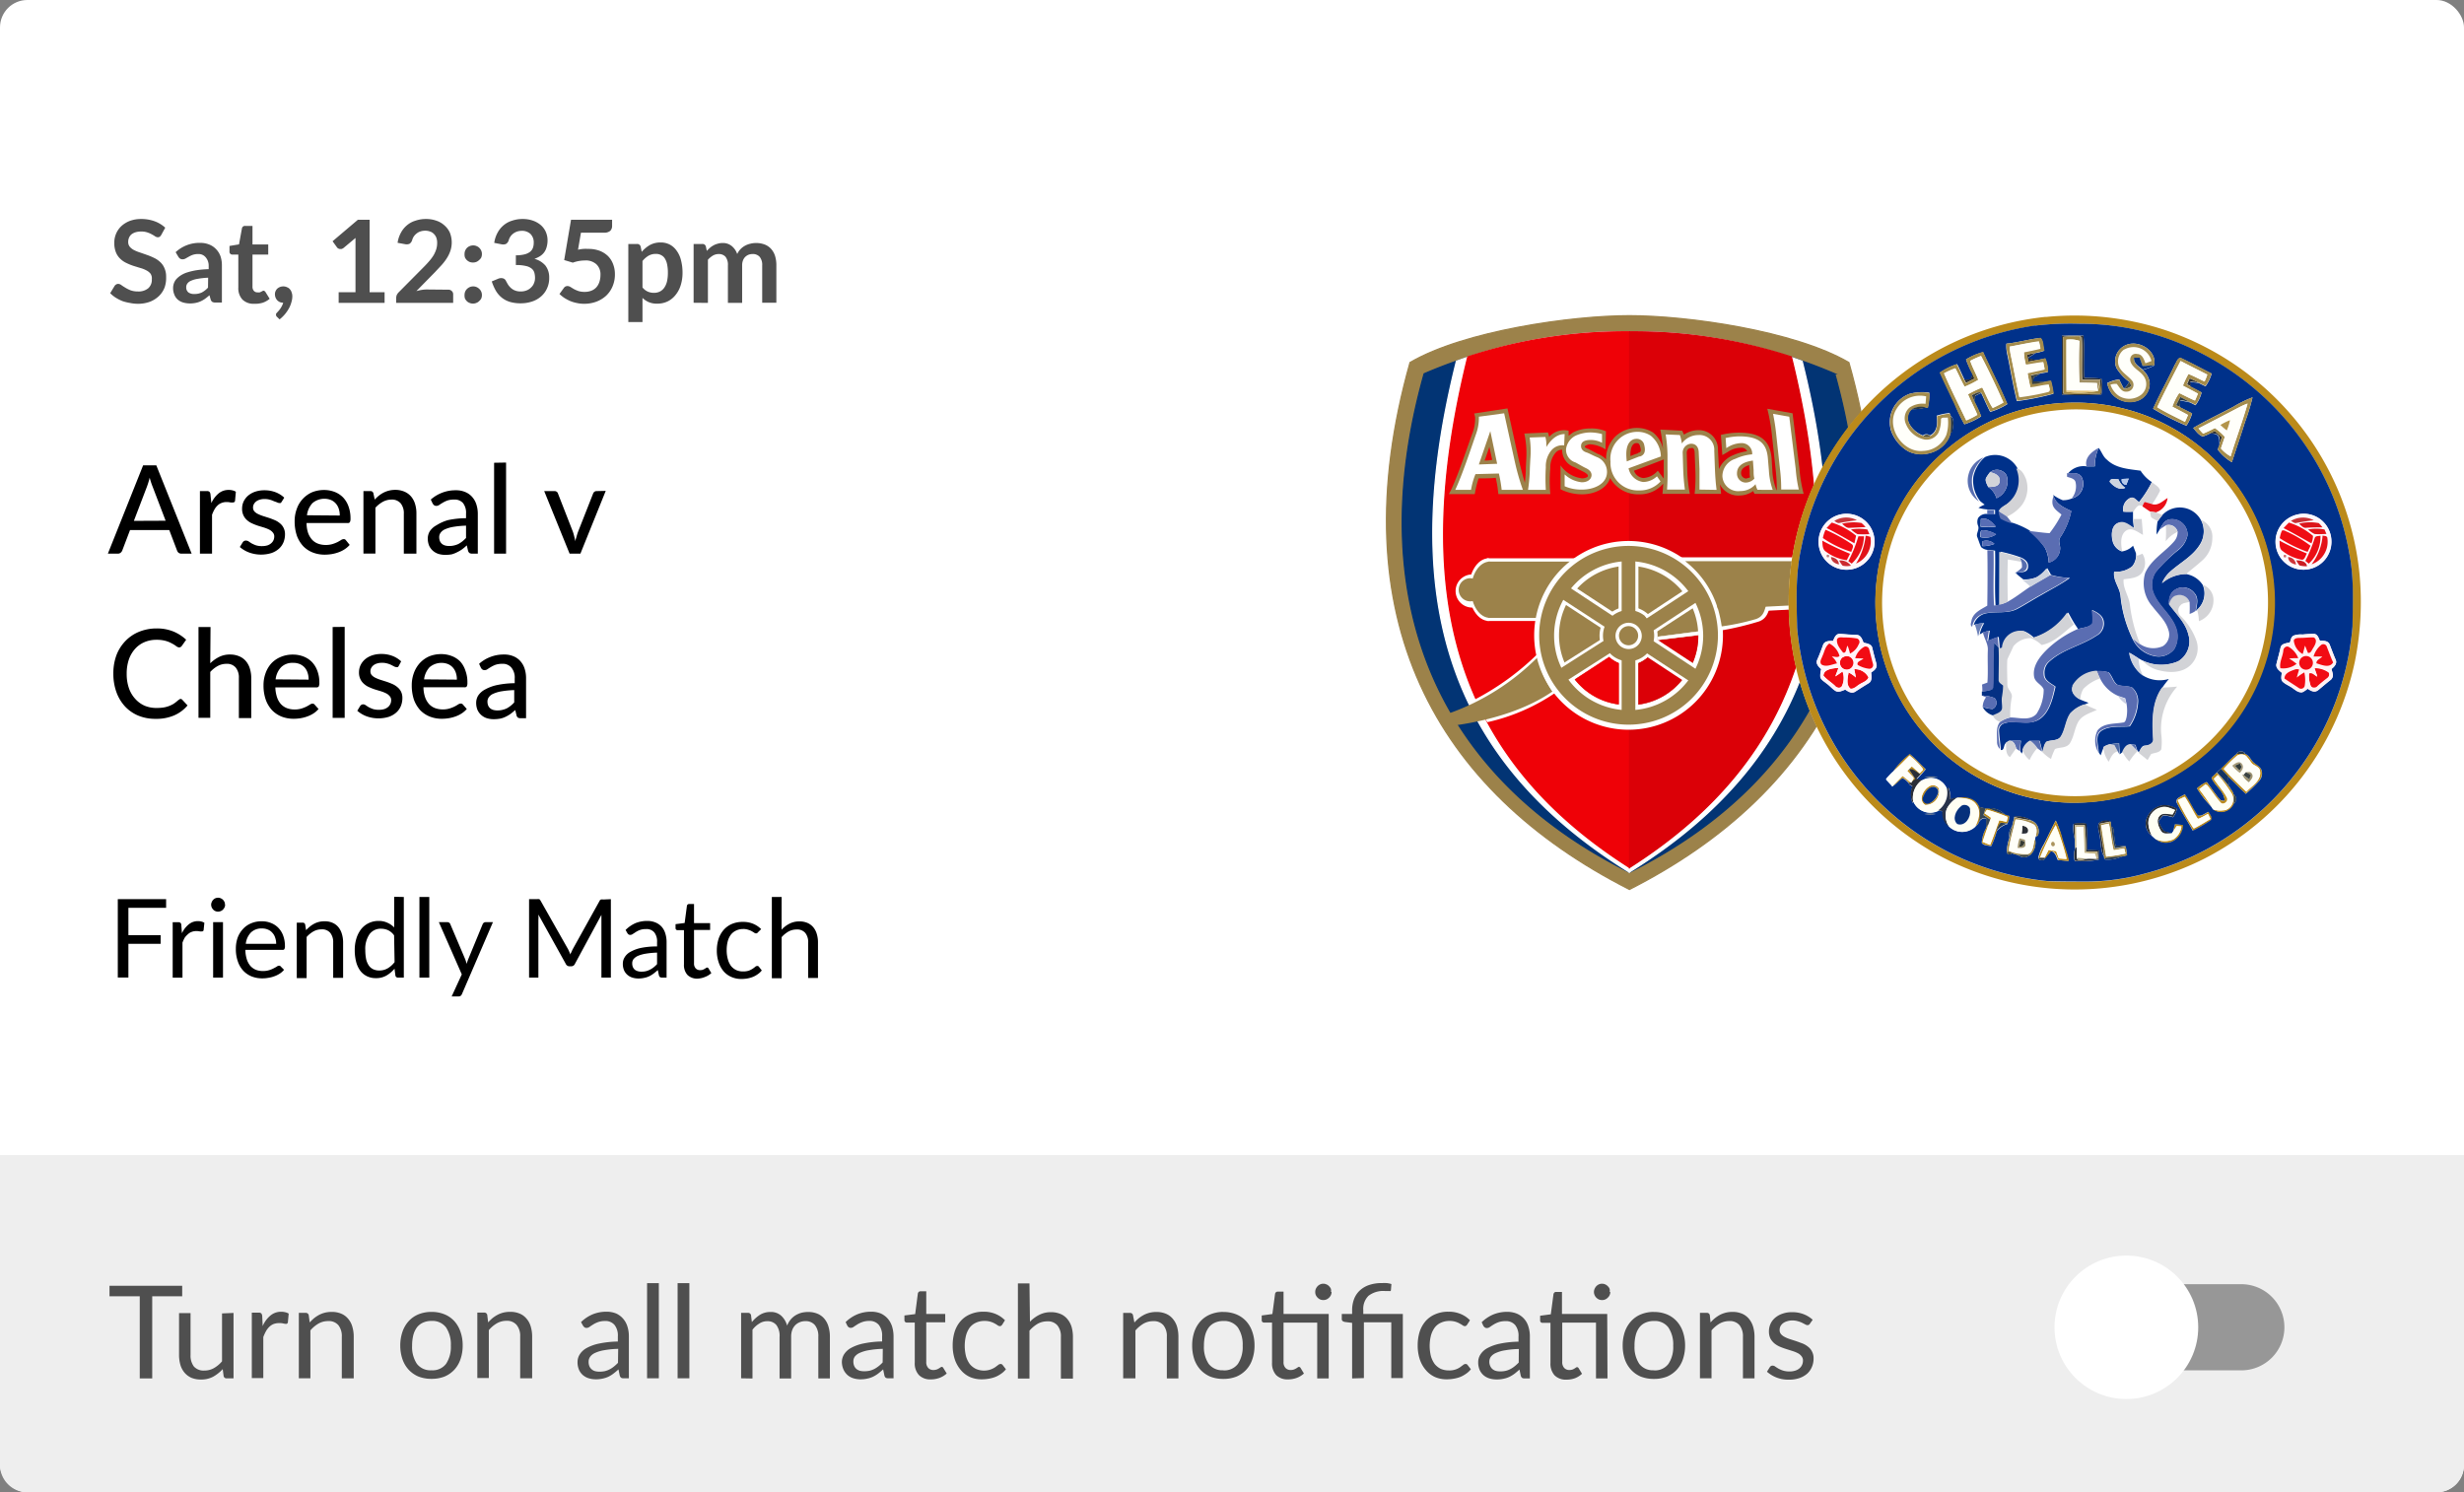 <svg xmlns="http://www.w3.org/2000/svg" viewBox="0 0 360 218.06"><rect x="0" y="0" width="360" height="218.06" fill="#808080" stroke="none"/><defs><style>.cls-1,.cls-15,.cls-7{fill:#fff;}.cls-2{fill:#eee;}.cls-3{fill:#4f4f4f;}.cls-4{fill:#979797;}.cls-10,.cls-5{fill:#9c824a;}.cls-5{stroke:#9c824a;}.cls-12,.cls-14,.cls-15,.cls-5,.cls-6,.cls-7,.cls-8,.cls-9{stroke-miterlimit:282;}.cls-5,.cls-6,.cls-7,.cls-8,.cls-9{stroke-width:0.18px;}.cls-6{fill:#023474;stroke:#023474;}.cls-15,.cls-7{stroke:#fff;}.cls-11,.cls-8{fill:#ef0107;}.cls-12,.cls-8{stroke:#ef0107;}.cls-13,.cls-9{fill:#db0007;}.cls-14,.cls-9{stroke:#db0007;}.cls-12,.cls-14{fill:none;}.cls-12,.cls-14,.cls-15{stroke-width:0.07px;}.cls-16{fill:#bb8a1a;}.cls-17{fill:#00318a;}.cls-18{fill:#2b2f36;}.cls-19{fill:#9e8644;}.cls-20{fill:#a29165;}.cls-21{fill:#a48c4c;}.cls-22{fill:#fffffa;}.cls-23{fill:#a28c51;}.cls-24{fill:#a48c49;}.cls-25{fill:#fffffc;}.cls-26{fill:#03317f;}.cls-27{fill:#374041;}.cls-28{fill:#424740;}.cls-29{fill:#e1c278;}.cls-30{fill:#a48c4d;}.cls-31{fill:#323c41;}.cls-32{fill:#2b3b48;}.cls-33{fill:#ba8a1d;}.cls-34{fill:#2a3843;}.cls-35{fill:#1d2f44;}.cls-36{fill:#b3944a;}.cls-37{fill:#514e34;}.cls-38{fill:#596db1;}.cls-39{fill:#586eb1;}.cls-40{fill:#d3d3d6;}.cls-41{fill:#596db2;}.cls-42{fill:#d2d3d9;}.cls-43{fill:#cdd3e0;}.cls-44{fill:#b4c8eb;}.cls-45{fill:#d3d3d7;}.cls-46{fill:#5a6db2;}.cls-47{fill:#ea0e16;}.cls-48{fill:#536eb5;}.cls-49{fill:#5a6eae;}.cls-50{fill:#d7d3d5;}.cls-51{fill:#fdf7fb;}.cls-52{fill:#fdf8fd;}.cls-53{fill:#c6363b;}.cls-54{fill:#c63136;}.cls-55{fill:#576db5;}.cls-56{fill:#d2d3d8;}.cls-57{fill:#d2d3d7;}.cls-58{fill:#ef0c14;}.cls-59{fill:#e31219;}.cls-60{fill:#ef0d14;}.cls-61{fill:#dc151b;}.cls-62{fill:#d3d3d8;}.cls-63{fill:#e1131a;}.cls-64{fill:#566db5;}.cls-65{fill:#e21219;}.cls-66{fill:#f10b13;}.cls-67{fill:#f10c13;}.cls-68{fill:#e11219;}.cls-69{fill:#eb0f16;}.cls-70{fill:#e41118;}.cls-71{fill:#e90f16;}.cls-72{fill:#556db6;}.cls-73{fill:#f00c14;}.cls-74{fill:#d1d3d8;}.cls-75{fill:#bc7d80;}.cls-76{fill:#c86d70;}.cls-77{fill:#c33539;}.cls-78{fill:#566daf;}.cls-79{fill:#ce3439;}.cls-80{fill:#cc2b30;}.cls-81{fill:#ca1d23;}.cls-82{fill:#cdd3df;}.cls-83{fill:#5a6db1;}.cls-84{fill:#6c81b9;}.cls-85{fill:#fff3f9;}.cls-86{fill:#fff2f4;}.cls-87{fill:#f20b13;}.cls-88{fill:#f30b12;}.cls-89{fill:#043083;}.cls-90{fill:#cfd3de;}.cls-91{fill:#d2d3d6;}.cls-92{fill:#586db3;}.cls-93{fill:#c8cde1;}.cls-94{fill:#586eaf;}.cls-95{fill:#4c68a4;}.cls-96{fill:#5a72ae;}.cls-97{fill:#2a3a46;}.cls-98{fill:#fffff8;}.cls-99{fill:#a69a77;}.cls-100{fill:#323b38;}.cls-101{fill:#143362;}.cls-102{fill:#9b916e;}.cls-103{fill:#3b4342;}.cls-104{fill:#fffff4;}.cls-105{fill:#fffff6;}.cls-106{fill:#023185;}.cls-107{fill:#28334a;}.cls-108{fill:#2f3c42;}.cls-109{fill:#fffff7;}.cls-110{fill:#fffff3;}.cls-111{fill:#06317b;}.cls-112{fill:#374654;}.cls-113{fill:#253c58;}.cls-114{fill:#2a3e55;}.cls-115{fill:#fffff5;}.cls-116{fill:#c2b388;}.cls-117{fill:#3e4b53;}.cls-118{fill:#fffff9;}.cls-119{fill:#293e58;}.cls-120{fill:#a0936b;}.cls-121{fill:#363a31;}.cls-122{fill:#ab955c;}.cls-123{fill:#464b44;}.cls-124{fill:#3b4544;}.cls-125{fill:#2c3f56;}.cls-126{fill:#2f3d49;}.cls-127{fill:#b0a789;}</style></defs><title>Risorsa 1</title><g id="Livello_2" data-name="Livello 2"><g id="Livello_1-2" data-name="Livello 1"><rect class="cls-1" width="360" height="218.06" rx="4"/><path class="cls-2" d="M0,168.78H360v45.28a4,4,0,0,1-4,4H4a4,4,0,0,1-4-4Z"/><path class="cls-3" d="M23.56,34.33a.84.84,0,0,1-.22.26.51.51,0,0,1-.28.08.82.82,0,0,1-.39-.13,4.64,4.64,0,0,0-.48-.29,3.46,3.46,0,0,0-.67-.29,2.71,2.71,0,0,0-.9-.13,2.86,2.86,0,0,0-.82.11,1.88,1.88,0,0,0-.6.31,1.3,1.3,0,0,0-.35.49,1.54,1.54,0,0,0-.12.61,1.08,1.08,0,0,0,.24.72,2,2,0,0,0,.63.48,5.28,5.28,0,0,0,.9.36l1,.35a9.41,9.41,0,0,1,1,.42,3.4,3.4,0,0,1,.89.6,2.48,2.48,0,0,1,.63.89,2.94,2.94,0,0,1,.25,1.29A4.17,4.17,0,0,1,24.05,42a3.48,3.48,0,0,1-.82,1.25,4,4,0,0,1-1.32.84,5,5,0,0,1-1.79.3A5.52,5.52,0,0,1,19,44.27,6.67,6.67,0,0,1,17.9,44a6,6,0,0,1-1-.51,4.28,4.28,0,0,1-.8-.65l.66-1.09a.82.82,0,0,1,.22-.19.57.57,0,0,1,.29-.08.82.82,0,0,1,.45.17c.16.12.35.24.58.38a4.72,4.72,0,0,0,.78.39,3.14,3.14,0,0,0,1.08.17,2.23,2.23,0,0,0,1.49-.46,1.63,1.63,0,0,0,.53-1.32A1.25,1.25,0,0,0,22,40a1.86,1.86,0,0,0-.63-.5,4.12,4.12,0,0,0-.9-.35l-1-.31a8.18,8.18,0,0,1-1-.41,3.2,3.2,0,0,1-.89-.61,2.66,2.66,0,0,1-.64-.94,3.62,3.62,0,0,1-.24-1.4,3.3,3.3,0,0,1,1-2.41,3.86,3.86,0,0,1,1.24-.78A4.68,4.68,0,0,1,20.59,32a5.71,5.71,0,0,1,2,.33,4.63,4.63,0,0,1,1.55.94Zm6.85,6.25a10.94,10.94,0,0,0-1.51.16,3.71,3.71,0,0,0-1,.29,1.21,1.21,0,0,0-.53.41.84.84,0,0,0-.16.51.92.92,0,0,0,.32.78,1.4,1.4,0,0,0,.85.23,2.51,2.51,0,0,0,1.1-.22,3.37,3.37,0,0,0,.91-.71Zm-4.75-3.73a5.09,5.09,0,0,1,3.58-1.36,3.42,3.42,0,0,1,1.35.25,2.75,2.75,0,0,1,1,.69,2.9,2.9,0,0,1,.62,1,4.05,4.05,0,0,1,.21,1.34v5.44h-.94a1,1,0,0,1-.45-.09.6.6,0,0,1-.25-.36l-.18-.62c-.22.2-.44.37-.64.52a3.86,3.86,0,0,1-.65.37,3.19,3.19,0,0,1-.72.23,4.28,4.28,0,0,1-.84.08,3.62,3.62,0,0,1-1-.14A2.2,2.2,0,0,1,26,43.8a1.84,1.84,0,0,1-.52-.73,2.46,2.46,0,0,1-.19-1,2.06,2.06,0,0,1,.11-.65,1.93,1.93,0,0,1,.35-.62,3.3,3.3,0,0,1,.65-.55,3.9,3.9,0,0,1,1-.46,9.69,9.69,0,0,1,1.35-.31,14.13,14.13,0,0,1,1.74-.15v-.5A1.86,1.86,0,0,0,30,37.54,1.33,1.33,0,0,0,29,37.12a2.49,2.49,0,0,0-.84.12,3.48,3.48,0,0,0-.58.27l-.46.26a.9.9,0,0,1-.46.12.67.67,0,0,1-.37-.11,1,1,0,0,1-.24-.27Zm11.48,7.54a2.3,2.3,0,0,1-1.73-.63A2.44,2.44,0,0,1,34.82,42V37.2h-.88a.4.4,0,0,1-.41-.44v-.82l1.39-.23.43-2.35a.44.44,0,0,1,.47-.35h1.07v2.71h2.3V37.2h-2.3v4.67a.92.92,0,0,0,.19.62.68.68,0,0,0,.55.23,1,1,0,0,0,.32,0,1.56,1.56,0,0,0,.22-.1l.18-.09a.23.23,0,0,1,.15-.05.2.2,0,0,1,.15.05.52.52,0,0,1,.13.13l.62,1a3.18,3.18,0,0,1-1,.57A3.84,3.84,0,0,1,37.14,44.39Zm3.34,1.92a.37.37,0,0,1-.15-.31.56.56,0,0,1,0-.15l.12-.15.23-.25a3.37,3.37,0,0,0,.27-.34,3.16,3.16,0,0,0,.24-.41,1.76,1.76,0,0,0,.18-.47,1.26,1.26,0,0,1-.49-.09,1.31,1.31,0,0,1-.38-.27,1.28,1.28,0,0,1-.24-.39,1.35,1.35,0,0,1-.09-.5,1,1,0,0,1,.09-.43,1.15,1.15,0,0,1,.25-.37,1.28,1.28,0,0,1,.39-.24,1.3,1.3,0,0,1,.49-.09A1.25,1.25,0,0,1,42,42a.92.92,0,0,1,.39.31,1.2,1.2,0,0,1,.23.45,1.61,1.61,0,0,1,.09.54,2.82,2.82,0,0,1-.13.84,3.92,3.92,0,0,1-.35.89,5.33,5.33,0,0,1-1.38,1.64ZM56.19,42.7v1.56H49.48V42.7h2.46V35.63c0-.28,0-.57,0-.86l-1.74,1.46a1.05,1.05,0,0,1-.3.15h-.28a.79.79,0,0,1-.23-.09.51.51,0,0,1-.15-.14l-.65-.9,3.7-3.14H54V42.7Zm9.29-.37a.68.68,0,0,1,.52.19.63.63,0,0,1,.21.5v1.24H57.88v-.69a1.41,1.41,0,0,1,.08-.44,1.44,1.44,0,0,1,.29-.42L61.93,39c.31-.31.58-.61.83-.9a6.1,6.1,0,0,0,.61-.84,4.47,4.47,0,0,0,.37-.85,3.1,3.1,0,0,0,.13-.92,2.2,2.2,0,0,0-.12-.76,1.57,1.57,0,0,0-.37-.56,1.35,1.35,0,0,0-.55-.34,2,2,0,0,0-.72-.12,2.17,2.17,0,0,0-.69.11,1.72,1.72,0,0,0-.55.3,1.86,1.86,0,0,0-.41.43,1.88,1.88,0,0,0-.25.56,1,1,0,0,1-.37.51,1.12,1.12,0,0,1-.66.06l-1.09-.2A4.32,4.32,0,0,1,58.58,34a3.62,3.62,0,0,1,.9-1.1,3.45,3.45,0,0,1,1.24-.66A4.64,4.64,0,0,1,62.23,32a4.39,4.39,0,0,1,1.53.25,3.21,3.21,0,0,1,1.19.7A3.07,3.07,0,0,1,65.73,34a3.9,3.9,0,0,1,.07,2.66,4.77,4.77,0,0,1-.53,1.09,7.11,7.11,0,0,1-.77,1c-.29.32-.61.65-.93,1l-2.74,2.79a6,6,0,0,1,.79-.18,4.91,4.91,0,0,1,.74-.06Zm2.39.79a1.39,1.39,0,0,1,.09-.5,1.28,1.28,0,0,1,.27-.4,1.41,1.41,0,0,1,.4-.27,1.24,1.24,0,0,1,.5-.1,1.18,1.18,0,0,1,.5.1,1.28,1.28,0,0,1,.4.27,1.15,1.15,0,0,1,.28.4,1.21,1.21,0,0,1,.1.5,1.24,1.24,0,0,1-.1.5A1.21,1.21,0,0,1,70,44a1,1,0,0,1-.4.26,1.18,1.18,0,0,1-.5.1,1.24,1.24,0,0,1-.5-.1,1.07,1.07,0,0,1-.4-.26,1.36,1.36,0,0,1-.27-.39A1.43,1.43,0,0,1,67.87,43.12Zm0-6a1.33,1.33,0,0,1,.09-.49,1.46,1.46,0,0,1,.27-.41,1.2,1.2,0,0,1,.4-.26,1.24,1.24,0,0,1,.5-.1,1.18,1.18,0,0,1,.5.1,1.11,1.11,0,0,1,.4.26,1.3,1.3,0,0,1,.28.41,1.16,1.16,0,0,1,.1.49,1.25,1.25,0,0,1-.1.51A1.21,1.21,0,0,1,70,38a1.28,1.28,0,0,1-.4.27,1.35,1.35,0,0,1-.5.09,1.43,1.43,0,0,1-.5-.09,1.41,1.41,0,0,1-.4-.27,1.36,1.36,0,0,1-.27-.39A1.44,1.44,0,0,1,67.87,37.13Zm4.34-1.63A4.32,4.32,0,0,1,72.7,34a3.62,3.62,0,0,1,.9-1.1,3.45,3.45,0,0,1,1.24-.66A4.64,4.64,0,0,1,76.35,32a4.47,4.47,0,0,1,1.51.24,3.55,3.55,0,0,1,1.16.66,2.83,2.83,0,0,1,.73,1A3.06,3.06,0,0,1,80,35.12a3.49,3.49,0,0,1-.14,1,2.2,2.2,0,0,1-.37.77,2.26,2.26,0,0,1-.6.55,3.78,3.78,0,0,1-.81.38,3.19,3.19,0,0,1,1.62,1,2.83,2.83,0,0,1,.54,1.77,3.55,3.55,0,0,1-.34,1.6,3.37,3.37,0,0,1-.9,1.17,3.8,3.8,0,0,1-1.33.72,5.12,5.12,0,0,1-1.58.24,5.49,5.49,0,0,1-1.6-.21,3.5,3.5,0,0,1-1.18-.62,3.69,3.69,0,0,1-.86-1,7,7,0,0,1-.6-1.37l.91-.38a1.1,1.1,0,0,1,.68-.08.67.67,0,0,1,.46.34c.1.2.21.39.32.58a2.69,2.69,0,0,0,.44.51,2,2,0,0,0,.59.36,2.21,2.21,0,0,0,.81.14,2.36,2.36,0,0,0,.92-.17,1.9,1.9,0,0,0,.66-.46,1.59,1.59,0,0,0,.39-.61,1.89,1.89,0,0,0,.14-.69,3.1,3.1,0,0,0-.09-.78,1.2,1.2,0,0,0-.39-.62,2,2,0,0,0-.85-.39,5.78,5.78,0,0,0-1.47-.14V37.31a5.45,5.45,0,0,0,1.27-.14,2.29,2.29,0,0,0,.8-.37,1.37,1.37,0,0,0,.42-.58,2.21,2.21,0,0,0,.12-.74,1.73,1.73,0,0,0-.48-1.3,1.8,1.8,0,0,0-1.28-.45,2.15,2.15,0,0,0-.68.11,1.89,1.89,0,0,0-.56.3,1.86,1.86,0,0,0-.41.43,1.88,1.88,0,0,0-.25.56,1,1,0,0,1-.38.51,1.09,1.09,0,0,1-.65.06Zm12.24,1a5.56,5.56,0,0,1,.77-.12,5.85,5.85,0,0,1,.71,0,4.64,4.64,0,0,1,1.69.28,3.62,3.62,0,0,1,1.23.79,3.32,3.32,0,0,1,.74,1.19,4,4,0,0,1,.25,1.45,4.38,4.38,0,0,1-.34,1.76,4,4,0,0,1-.94,1.37,4.39,4.39,0,0,1-1.43.87,5,5,0,0,1-1.8.31,4.7,4.7,0,0,1-1.08-.12,4.79,4.79,0,0,1-1-.31,6,6,0,0,1-.83-.45,5.43,5.43,0,0,1-.68-.55l.64-.88a.61.61,0,0,1,.53-.28.82.82,0,0,1,.43.13l.49.3a5.2,5.2,0,0,0,.66.29,2.86,2.86,0,0,0,.93.13,2.59,2.59,0,0,0,1-.18,1.92,1.92,0,0,0,.73-.51,2.25,2.25,0,0,0,.43-.79,3.22,3.22,0,0,0,.15-1,2,2,0,0,0-.58-1.54,2.29,2.29,0,0,0-1.69-.57,5.35,5.35,0,0,0-1.77.32L82.43,38l1-5.89h6V33a1,1,0,0,1-.27.73,1.34,1.34,0,0,1-.94.27H84.88ZM93.87,42a2.06,2.06,0,0,0,.77.61,2.26,2.26,0,0,0,.9.18,1.93,1.93,0,0,0,.85-.18,1.73,1.73,0,0,0,.64-.54,2.67,2.67,0,0,0,.41-.9,5.57,5.57,0,0,0,.14-1.3,5.8,5.8,0,0,0-.12-1.28,2.53,2.53,0,0,0-.35-.86,1.38,1.38,0,0,0-.55-.47,1.57,1.57,0,0,0-.73-.16,2.11,2.11,0,0,0-1.1.28,3.34,3.34,0,0,0-.86.76Zm-.11-5.2a4.53,4.53,0,0,1,1.2-1,3.21,3.21,0,0,1,1.58-.37,2.83,2.83,0,0,1,1.28.29,2.77,2.77,0,0,1,1,.86A3.89,3.89,0,0,1,99.49,38a7.11,7.11,0,0,1,.23,1.88,6,6,0,0,1-.26,1.78,4.15,4.15,0,0,1-.75,1.43,3.35,3.35,0,0,1-1.16.95,3.44,3.44,0,0,1-1.53.33,3,3,0,0,1-1.23-.22,3,3,0,0,1-.92-.62v3.53H91.8V35.65h1.27a.51.51,0,0,1,.53.37Zm7.58,7.44V35.65h1.27a.49.49,0,0,1,.52.37l.14.64a5.07,5.07,0,0,1,.47-.46,3.1,3.1,0,0,1,.53-.36,2.57,2.57,0,0,1,.6-.23,2.37,2.37,0,0,1,.72-.1,2,2,0,0,1,1.33.45,2.61,2.61,0,0,1,.79,1.16,2.63,2.63,0,0,1,1.17-1.23,2.89,2.89,0,0,1,.76-.28,3.29,3.29,0,0,1,.82-.1,3.55,3.55,0,0,1,1.27.22,2.46,2.46,0,0,1,.93.64,2.82,2.82,0,0,1,.57,1,4.57,4.57,0,0,1,.2,1.39v5.48h-2.07V38.78a1.85,1.85,0,0,0-.36-1.24,1.33,1.33,0,0,0-1.06-.42,1.63,1.63,0,0,0-.59.11,1.55,1.55,0,0,0-.48.32,1.48,1.48,0,0,0-.32.51,2,2,0,0,0-.12.72v5.48h-2.08V38.78a1.88,1.88,0,0,0-.35-1.26,1.3,1.3,0,0,0-1-.4,1.72,1.72,0,0,0-.85.23,3.28,3.28,0,0,0-.72.6v6.31Z"/><path d="M24.2,76.09l-1.91-5a10.92,10.92,0,0,1-.42-1.29c-.06.25-.13.49-.2.72s-.14.42-.2.59l-1.91,5ZM28,80.9H26.52a.7.7,0,0,1-.42-.12.76.76,0,0,1-.23-.33l-1.14-3H19l-1.14,3a.8.8,0,0,1-.24.32.63.63,0,0,1-.41.13H15.76L20.91,68h1.93Zm2.88-7.39a4,4,0,0,1,1.06-1.41,2.26,2.26,0,0,1,1.49-.51,2,2,0,0,1,.56.07,1.34,1.34,0,0,1,.47.2l-.12,1.32a.28.28,0,0,1-.29.24,2.12,2.12,0,0,1-.38,0,2.35,2.35,0,0,0-.54-.06,1.93,1.93,0,0,0-.75.13,1.66,1.66,0,0,0-.58.36,2.5,2.5,0,0,0-.46.58,5.32,5.32,0,0,0-.36.79V80.9H29.21V71.76h1a.55.55,0,0,1,.39.1.67.67,0,0,1,.15.36Zm10.27-.18a.52.52,0,0,1-.15.17.46.46,0,0,1-.21,0,.74.74,0,0,1-.32-.1L40,73.23a3.11,3.11,0,0,0-.57-.21,2.66,2.66,0,0,0-.79-.1,2.19,2.19,0,0,0-.7.1,1.5,1.5,0,0,0-.52.26,1.23,1.23,0,0,0-.33.39,1,1,0,0,0-.12.49.84.84,0,0,0,.2.57,1.64,1.64,0,0,0,.53.38,5.32,5.32,0,0,0,.75.3l.85.27c.3.1.58.21.86.33a2.89,2.89,0,0,1,.74.46,1.89,1.89,0,0,1,.53.66,2,2,0,0,1,.21.94,3.08,3.08,0,0,1-.23,1.19,2.61,2.61,0,0,1-.68.94,3.21,3.21,0,0,1-1.09.62,5.15,5.15,0,0,1-3.25-.09,4.43,4.43,0,0,1-1.35-.8l.42-.68a.52.52,0,0,1,.18-.18A.5.5,0,0,1,36,79a.66.66,0,0,1,.35.13c.12.08.26.18.43.28a5.21,5.21,0,0,0,.61.27,2.88,2.88,0,0,0,.9.12,2.69,2.69,0,0,0,.79-.11,1.56,1.56,0,0,0,.54-.31,1.22,1.22,0,0,0,.34-.45,1.36,1.36,0,0,0,.11-.53.84.84,0,0,0-.21-.59,1.62,1.62,0,0,0-.53-.42,5.32,5.32,0,0,0-.75-.3l-.86-.26a8.26,8.26,0,0,1-.87-.34,2.67,2.67,0,0,1-.75-.48,2.06,2.06,0,0,1-.53-.7,2.19,2.19,0,0,1-.2-1,2.5,2.5,0,0,1,.21-1,2.69,2.69,0,0,1,.64-.86,3.16,3.16,0,0,1,1-.58,4.09,4.09,0,0,1,1.41-.23,4.48,4.48,0,0,1,1.64.29,3.85,3.85,0,0,1,1.26.79Zm8.49,2a2.93,2.93,0,0,0-.15-1,2.18,2.18,0,0,0-.44-.77,2,2,0,0,0-.7-.5,2.67,2.67,0,0,0-2.7.46,3.14,3.14,0,0,0-.8,1.77Zm1.45,4.29a3.58,3.58,0,0,1-.75.65,4.17,4.17,0,0,1-.9.44,5.55,5.55,0,0,1-1,.26,6.74,6.74,0,0,1-1,.08,4.78,4.78,0,0,1-1.75-.32,4,4,0,0,1-1.4-.93,4.66,4.66,0,0,1-.92-1.53,6.54,6.54,0,0,1-.32-2.11,5.06,5.06,0,0,1,.3-1.77,4.11,4.11,0,0,1,.84-1.44,4.17,4.17,0,0,1,1.36-1,4.55,4.55,0,0,1,1.8-.35,4.26,4.26,0,0,1,1.54.28,3.47,3.47,0,0,1,1.22.79A3.68,3.68,0,0,1,50.92,74a5,5,0,0,1,.29,1.75,1.16,1.16,0,0,1-.09.55.37.37,0,0,1-.33.13h-6A4.65,4.65,0,0,0,45,77.83a3,3,0,0,0,.57,1,2.2,2.2,0,0,0,.87.6,3.11,3.11,0,0,0,1.13.2,3.28,3.28,0,0,0,1-.13,5,5,0,0,0,.74-.29c.21-.11.38-.21.52-.3a.75.75,0,0,1,.38-.13.36.36,0,0,1,.33.16ZM54.75,73a4.84,4.84,0,0,1,.62-.58,3.76,3.76,0,0,1,.68-.44,3.66,3.66,0,0,1,.78-.29,3.82,3.82,0,0,1,.9-.11,3.39,3.39,0,0,1,1.33.25,2.64,2.64,0,0,1,1,.72,3,3,0,0,1,.58,1.08,4.56,4.56,0,0,1,.2,1.42V80.9H59V75.08a2.3,2.3,0,0,0-.45-1.52A1.67,1.67,0,0,0,57.21,73a2.69,2.69,0,0,0-1.27.32,4.17,4.17,0,0,0-1.09.87v6.7H53.1V71.76h1a.42.42,0,0,1,.46.35Zm13.34,3.81a13.63,13.63,0,0,0-1.82.17,4.85,4.85,0,0,0-1.22.35,1.52,1.52,0,0,0-.67.51,1.07,1.07,0,0,0-.21.65,1.55,1.55,0,0,0,.11.59,1.24,1.24,0,0,0,.3.4,1.33,1.33,0,0,0,.46.23,2.12,2.12,0,0,0,.57.07,2.85,2.85,0,0,0,.74-.08,3.22,3.22,0,0,0,.64-.22,4.92,4.92,0,0,0,.56-.37,6.15,6.15,0,0,0,.54-.5ZM62.94,73A5.34,5.34,0,0,1,64.59,72a5.27,5.27,0,0,1,2-.36,3.35,3.35,0,0,1,1.39.26,2.72,2.72,0,0,1,1,.71,3,3,0,0,1,.62,1.1,4.44,4.44,0,0,1,.21,1.41V80.9H69a.78.78,0,0,1-.39-.08.61.61,0,0,1-.22-.32l-.19-.81a7.08,7.08,0,0,1-.69.58,5.2,5.2,0,0,1-.72.42A4,4,0,0,1,66,81a5.28,5.28,0,0,1-.93.08,3.4,3.4,0,0,1-1-.14,2.24,2.24,0,0,1-1.38-1.22,2.76,2.76,0,0,1-.19-1.07,2.06,2.06,0,0,1,.28-1,2.71,2.71,0,0,1,1-.9A6.34,6.34,0,0,1,65.46,76a13.32,13.32,0,0,1,2.63-.28v-.67a2.29,2.29,0,0,0-.45-1.55A1.6,1.6,0,0,0,66.35,73a3,3,0,0,0-1,.14,3.92,3.92,0,0,0-.68.33c-.19.11-.35.21-.49.31a.74.74,0,0,1-.44.14.54.54,0,0,1-.31-.09,1.21,1.21,0,0,1-.21-.24Zm11-5.41V80.9H72.19V67.62Zm14.56,4.14L84.8,80.9H83.22l-3.71-9.14H81a.53.53,0,0,1,.34.1.45.45,0,0,1,.18.25l2.19,5.61c.08.24.14.47.2.71s.11.45.16.68c0-.23.1-.46.16-.68a7.17,7.17,0,0,1,.22-.71l2.21-5.61a.53.53,0,0,1,.19-.25.51.51,0,0,1,.32-.1ZM26.36,102.13a.35.35,0,0,1,.28.13l.76.82a5.27,5.27,0,0,1-1.94,1.45,6.59,6.59,0,0,1-2.73.51,6.51,6.51,0,0,1-2.55-.48,5.58,5.58,0,0,1-1.94-1.36A6.16,6.16,0,0,1,17,101.11a7.87,7.87,0,0,1-.44-2.67A7.63,7.63,0,0,1,17,95.77a6.13,6.13,0,0,1,1.31-2.09,5.82,5.82,0,0,1,2-1.36,6.74,6.74,0,0,1,2.58-.49,6.3,6.3,0,0,1,2.45.45,6.2,6.2,0,0,1,1.86,1.2l-.63.89a.49.49,0,0,1-.16.16.44.44,0,0,1-.25.07.77.77,0,0,1-.4-.17,3.71,3.71,0,0,0-.6-.38,4.17,4.17,0,0,0-.92-.39,4.82,4.82,0,0,0-1.37-.17,4.38,4.38,0,0,0-1.76.34,3.88,3.88,0,0,0-1.39,1,4.57,4.57,0,0,0-.9,1.56,6.4,6.4,0,0,0-.31,2.08,6.25,6.25,0,0,0,.33,2.1,4.49,4.49,0,0,0,.92,1.55,4,4,0,0,0,1.37,1,4.42,4.42,0,0,0,1.71.33,7.36,7.36,0,0,0,1-.06,4.45,4.45,0,0,0,.82-.21,4.22,4.22,0,0,0,.71-.34,6,6,0,0,0,.66-.52l.15-.1A.35.35,0,0,1,26.36,102.13Zm4.36-5.21A5,5,0,0,1,32,96a3.47,3.47,0,0,1,1.61-.36,3.38,3.38,0,0,1,1.32.25,2.6,2.6,0,0,1,1,.72,3.07,3.07,0,0,1,.58,1.09,4.75,4.75,0,0,1,.2,1.41v5.82H34.9V99.08a2.3,2.3,0,0,0-.45-1.52A1.66,1.66,0,0,0,33.08,97a2.66,2.66,0,0,0-1.27.32,4.17,4.17,0,0,0-1.09.87v6.7H29V91.62h1.76Zm14.37,2.39a2.93,2.93,0,0,0-.15-1,2.16,2.16,0,0,0-.43-.77,2.08,2.08,0,0,0-.7-.5,2.42,2.42,0,0,0-1-.18,2.32,2.32,0,0,0-1.74.64,3.07,3.07,0,0,0-.8,1.77Zm1.45,4.29a3.29,3.29,0,0,1-.74.65,4.68,4.68,0,0,1-.9.44,5.55,5.55,0,0,1-1,.26,6.85,6.85,0,0,1-1,.08,4.83,4.83,0,0,1-1.76-.32,4,4,0,0,1-1.39-.93,4.5,4.5,0,0,1-.92-1.53,6.27,6.27,0,0,1-.33-2.11,5.06,5.06,0,0,1,.3-1.77,4.23,4.23,0,0,1,.85-1.44A4,4,0,0,1,41,96a4.48,4.48,0,0,1,1.8-.35,4.26,4.26,0,0,1,1.54.28,3.47,3.47,0,0,1,1.22.79,3.66,3.66,0,0,1,.8,1.29,4.75,4.75,0,0,1,.3,1.75,1.16,1.16,0,0,1-.09.55.37.37,0,0,1-.34.13h-6a5,5,0,0,0,.24,1.43,2.82,2.82,0,0,0,.56,1,2.35,2.35,0,0,0,.87.6,3.15,3.15,0,0,0,1.13.2,3.35,3.35,0,0,0,1-.13,5.45,5.45,0,0,0,.74-.29c.21-.11.38-.21.52-.3a.72.72,0,0,1,.38-.13A.38.38,0,0,1,46,103Zm3.82-12V104.9H48.6V91.62Zm7.9,5.71a.52.52,0,0,1-.15.17.43.43,0,0,1-.21,0,.78.78,0,0,1-.32-.1l-.43-.22a3.11,3.11,0,0,0-.57-.21,2.66,2.66,0,0,0-.79-.1,2.24,2.24,0,0,0-.7.1,1.5,1.5,0,0,0-.52.26,1.23,1.23,0,0,0-.33.39,1,1,0,0,0-.12.49.84.84,0,0,0,.2.57,1.75,1.75,0,0,0,.53.38,5.32,5.32,0,0,0,.75.3l.85.27c.3.1.58.21.86.33a2.89,2.89,0,0,1,.74.46,2,2,0,0,1,.54.66,2.07,2.07,0,0,1,.2.94,3.08,3.08,0,0,1-.23,1.19,2.61,2.61,0,0,1-.68.94,3.21,3.21,0,0,1-1.09.62,5.15,5.15,0,0,1-3.25-.09,4.37,4.37,0,0,1-1.34-.8l.41-.68a.52.52,0,0,1,.18-.18.5.5,0,0,1,.29-.08.66.66,0,0,1,.35.13c.12.08.26.18.43.28a5.21,5.21,0,0,0,.61.27,2.88,2.88,0,0,0,.9.12,2.69,2.69,0,0,0,.79-.11,1.72,1.72,0,0,0,.55-.31,1.31,1.31,0,0,0,.33-.45,1.36,1.36,0,0,0,.11-.53.84.84,0,0,0-.21-.59,1.62,1.62,0,0,0-.53-.42,5.32,5.32,0,0,0-.75-.3l-.86-.26a8.26,8.26,0,0,1-.87-.34,2.67,2.67,0,0,1-.75-.48,2.06,2.06,0,0,1-.53-.7,2.19,2.19,0,0,1-.2-1,2.5,2.5,0,0,1,.21-1,2.69,2.69,0,0,1,.64-.86,3.16,3.16,0,0,1,1-.58,4.09,4.09,0,0,1,1.41-.23,4.48,4.48,0,0,1,1.64.29,3.85,3.85,0,0,1,1.26.79Zm8.49,2a2.93,2.93,0,0,0-.15-1,2.18,2.18,0,0,0-.44-.77,2,2,0,0,0-.7-.5,2.67,2.67,0,0,0-2.7.46,3.14,3.14,0,0,0-.8,1.77Zm1.45,4.29a3.58,3.58,0,0,1-.75.65,4.17,4.17,0,0,1-.9.44,5.55,5.55,0,0,1-1,.26,6.74,6.74,0,0,1-1,.08,4.78,4.78,0,0,1-1.75-.32,4,4,0,0,1-1.4-.93,4.66,4.66,0,0,1-.92-1.53,6.54,6.54,0,0,1-.32-2.11,5.06,5.06,0,0,1,.3-1.77,4.37,4.37,0,0,1,.84-1.44,4.17,4.17,0,0,1,1.36-1,4.55,4.55,0,0,1,1.8-.35,4.26,4.26,0,0,1,1.54.28,3.51,3.51,0,0,1,1.23.79A3.66,3.66,0,0,1,68,98a4.76,4.76,0,0,1,.29,1.75,1.16,1.16,0,0,1-.09.55.37.37,0,0,1-.33.13h-6a4.65,4.65,0,0,0,.23,1.43,3,3,0,0,0,.57,1,2.27,2.27,0,0,0,.87.6,3.11,3.11,0,0,0,1.13.2,3.28,3.28,0,0,0,1-.13,5,5,0,0,0,.74-.29,5.26,5.26,0,0,0,.52-.3.75.75,0,0,1,.38-.13.39.39,0,0,1,.34.16Zm6.93-2.76a13.63,13.63,0,0,0-1.81.17,4.85,4.85,0,0,0-1.22.35,1.52,1.52,0,0,0-.67.51,1.07,1.07,0,0,0-.21.65,1.55,1.55,0,0,0,.11.59,1.11,1.11,0,0,0,.3.4,1.25,1.25,0,0,0,.46.23,2.12,2.12,0,0,0,.57.07,2.85,2.85,0,0,0,.74-.08,3.22,3.22,0,0,0,.64-.22,4.06,4.06,0,0,0,1.09-.87ZM70,97A5.2,5.2,0,0,1,71.64,96a5.27,5.27,0,0,1,2-.36,3.38,3.38,0,0,1,1.39.26,2.72,2.72,0,0,1,1,.71,3,3,0,0,1,.62,1.1,4.44,4.44,0,0,1,.21,1.41v5.83h-.78a.86.86,0,0,1-.4-.08.6.6,0,0,1-.21-.32l-.19-.8c-.23.21-.47.4-.69.57a5.2,5.2,0,0,1-.72.42,3.42,3.42,0,0,1-.8.27,5.28,5.28,0,0,1-.93.08,3.4,3.4,0,0,1-1-.14,2.24,2.24,0,0,1-1.38-1.22,2.76,2.76,0,0,1-.19-1.07,2.06,2.06,0,0,1,.28-1,2.71,2.71,0,0,1,1-.9,6.34,6.34,0,0,1,1.73-.65,13.29,13.29,0,0,1,2.62-.28v-.67a2.29,2.29,0,0,0-.44-1.55A1.6,1.6,0,0,0,73.4,97a3,3,0,0,0-1,.14,3.92,3.92,0,0,0-.68.33c-.19.11-.35.21-.49.31a.74.74,0,0,1-.44.14.54.54,0,0,1-.31-.09.79.79,0,0,1-.21-.24Z"/><path d="M18.76,132.65v4h4.71v1.26H18.76v4.93H17.21V131.39h7.06v1.26Zm7.82,3.72a3.66,3.66,0,0,1,1-1.3,2.06,2.06,0,0,1,1.36-.47,1.88,1.88,0,0,1,.49.06,1.5,1.5,0,0,1,.43.18l-.11,1.06a.23.23,0,0,1-.24.2,1.81,1.81,0,0,1-.32,0,2.46,2.46,0,0,0-.49-.05,1.85,1.85,0,0,0-.69.12,1.51,1.51,0,0,0-.54.33A3,3,0,0,0,27,137a5.11,5.11,0,0,0-.34.74v5.12H25.23v-8.1h.82a.45.45,0,0,1,.32.09.47.47,0,0,1,.12.3Zm6-1.62v8.1H31.14v-8.1Zm.31-2.55a.93.93,0,0,1-.09.4,1.34,1.34,0,0,1-.22.31.91.91,0,0,1-.33.22,1,1,0,0,1-.79,0,.84.84,0,0,1-.31-.22,1.06,1.06,0,0,1-.21-.31.93.93,0,0,1-.09-.4.86.86,0,0,1,.09-.39.93.93,0,0,1,.21-.33,1,1,0,0,1,.31-.22,1,1,0,0,1,.79,0,1.06,1.06,0,0,1,.33.22,1.12,1.12,0,0,1,.22.33A.86.86,0,0,1,32.87,132.2Zm7.46,5.71a2.57,2.57,0,0,0-.15-.9,1.79,1.79,0,0,0-.41-.71,1.64,1.64,0,0,0-.64-.46,2.06,2.06,0,0,0-.88-.17,2.19,2.19,0,0,0-1.62.6,2.82,2.82,0,0,0-.74,1.64Zm1.15,3.8a2.59,2.59,0,0,1-.63.56,3.71,3.71,0,0,1-.8.39,4,4,0,0,1-.86.22,4.47,4.47,0,0,1-.89.08,4.11,4.11,0,0,1-1.55-.28,3.44,3.44,0,0,1-1.22-.83,3.74,3.74,0,0,1-.8-1.36,5.34,5.34,0,0,1-.29-1.86,4.8,4.8,0,0,1,.25-1.58,3.77,3.77,0,0,1,.76-1.27,3.32,3.32,0,0,1,1.19-.85,3.84,3.84,0,0,1,1.58-.31,3.49,3.49,0,0,1,1.35.25,3,3,0,0,1,1.07.7,3.2,3.2,0,0,1,.71,1.14,4.27,4.27,0,0,1,.26,1.53.86.86,0,0,1-.08.45.29.29,0,0,1-.27.11H35.85a4.73,4.73,0,0,0,.2,1.34,2.8,2.8,0,0,0,.53,1,2.26,2.26,0,0,0,.8.57,2.87,2.87,0,0,0,1,.18,3.07,3.07,0,0,0,.92-.12,3.58,3.58,0,0,0,.67-.27c.19-.1.35-.18.47-.26a.61.61,0,0,1,.33-.13.31.31,0,0,1,.27.14Zm3.22-5.79a5.58,5.58,0,0,1,.56-.53,3.91,3.91,0,0,1,.62-.41,3.06,3.06,0,0,1,.71-.27,3.47,3.47,0,0,1,.81-.09,2.79,2.79,0,0,1,1.16.22,2.25,2.25,0,0,1,.85.63,2.69,2.69,0,0,1,.52,1,4.17,4.17,0,0,1,.18,1.26v5.16H48.68v-5.16a2.15,2.15,0,0,0-.43-1.42,1.55,1.55,0,0,0-1.27-.51,2.41,2.41,0,0,0-1.18.3,3.88,3.88,0,0,0-1,.82v6H43.36v-8.1h.85a.36.36,0,0,1,.38.29Zm12.86.76a2.31,2.31,0,0,0-.87-.75,2.48,2.48,0,0,0-1-.22,2,2,0,0,0-1.73.81,3.76,3.76,0,0,0-.61,2.31,6.68,6.68,0,0,0,.13,1.36,2.85,2.85,0,0,0,.41.93,1.61,1.61,0,0,0,.64.52,2,2,0,0,0,.87.17,2.35,2.35,0,0,0,1.23-.32,3.54,3.54,0,0,0,1-.9ZM59,131.07v11.78h-.85a.36.36,0,0,1-.38-.3l-.13-1a4.5,4.5,0,0,1-1.18,1,3,3,0,0,1-1.54.38,2.9,2.9,0,0,1-1.26-.26,2.73,2.73,0,0,1-1-.79,3.83,3.83,0,0,1-.62-1.3,6.85,6.85,0,0,1-.21-1.78,5.62,5.62,0,0,1,.24-1.67,4.34,4.34,0,0,1,.68-1.34,3.16,3.16,0,0,1,1.1-.89,3.24,3.24,0,0,1,1.47-.33,2.87,2.87,0,0,1,1.27.26,3.09,3.09,0,0,1,1,.69v-4.48Zm3.72,0v11.78H61.28V131.07Zm9.3,3.68-4.52,10.49a.71.71,0,0,1-.18.26.5.5,0,0,1-.33.1h-1l1.48-3.22-3.35-7.63h1.23a.42.42,0,0,1,.29.09.39.39,0,0,1,.15.2l2.17,5.11a4.78,4.78,0,0,1,.22.7,6.56,6.56,0,0,1,.24-.71l2.1-5.1a.45.45,0,0,1,.16-.2.44.44,0,0,1,.27-.09Zm17.23-3.36v11.46H87.87v-8.42c0-.11,0-.23,0-.36l0-.39L84,140.84a.59.59,0,0,1-.56.36h-.22a.59.59,0,0,1-.56-.36l-4-7.2a5.67,5.67,0,0,1,0,.79v8.42H77.3V131.39h1.15a.86.86,0,0,1,.31,0c.08,0,.15.1.22.22l4,7.06c.07.13.13.26.19.4s.12.28.17.42c0-.14.11-.29.17-.42a3.89,3.89,0,0,1,.19-.41l3.89-7a.38.38,0,0,1,.21-.22,1,1,0,0,1,.33,0ZM96,139.2a12.3,12.3,0,0,0-1.68.16,5,5,0,0,0-1.13.32,1.79,1.79,0,0,0-.63.47,1,1,0,0,0-.19.61,1.37,1.37,0,0,0,.1.56,1.21,1.21,0,0,0,.28.38,1.32,1.32,0,0,0,.43.21,1.79,1.79,0,0,0,.53.07,2.84,2.84,0,0,0,.68-.07,2.78,2.78,0,0,0,.59-.23,3,3,0,0,0,.53-.34,4.19,4.19,0,0,0,.49-.46Zm-4.6-3.31a4.79,4.79,0,0,1,1.45-1,4.54,4.54,0,0,1,1.72-.32,3.07,3.07,0,0,1,1.21.23,2.46,2.46,0,0,1,.89.62,2.62,2.62,0,0,1,.54,1,4.1,4.1,0,0,1,.18,1.25v5.18h-.63a.7.7,0,0,1-.32-.06.5.5,0,0,1-.17-.28l-.16-.76c-.22.19-.43.37-.63.52a3.77,3.77,0,0,1-.64.39,3.19,3.19,0,0,1-.72.23,3.61,3.61,0,0,1-.84.09,2.9,2.9,0,0,1-.89-.13,2,2,0,0,1-.72-.4,1.9,1.9,0,0,1-.49-.66,2.38,2.38,0,0,1-.18-1,1.72,1.72,0,0,1,.27-.92,2.18,2.18,0,0,1,.85-.79,5.42,5.42,0,0,1,1.55-.57A11.37,11.37,0,0,1,96,138.3v-.63a2.12,2.12,0,0,0-.41-1.43,1.47,1.47,0,0,0-1.19-.48,2.57,2.57,0,0,0-.89.13,2.89,2.89,0,0,0-.61.3l-.45.29a.62.62,0,0,1-.37.13.43.43,0,0,1-.25-.07.77.77,0,0,1-.17-.19ZM101.92,143a2,2,0,0,1-1.48-.54,2.14,2.14,0,0,1-.51-1.54v-5H99a.38.38,0,0,1-.21-.07.32.32,0,0,1-.09-.24v-.57l1.33-.17.33-2.5a.29.29,0,0,1,.1-.19.29.29,0,0,1,.22-.08h.72v2.79h2.35v1h-2.35v4.86a1.05,1.05,0,0,0,.25.76.86.86,0,0,0,.64.25,1.48,1.48,0,0,0,.39-.05l.28-.14.2-.13a.29.29,0,0,1,.16-.06.25.25,0,0,1,.2.13l.41.68a2.74,2.74,0,0,1-.89.55A3.21,3.21,0,0,1,101.92,143Zm8.84-6.79a.53.53,0,0,1-.13.13.29.29,0,0,1-.17.05.48.48,0,0,1-.27-.1,4.12,4.12,0,0,0-.36-.22,2.34,2.34,0,0,0-.52-.21,2,2,0,0,0-.75-.11,2.32,2.32,0,0,0-1,.22,2.06,2.06,0,0,0-.77.6,2.83,2.83,0,0,0-.47,1,5,5,0,0,0-.15,1.27,4.8,4.8,0,0,0,.17,1.32,3,3,0,0,0,.47,1,2.26,2.26,0,0,0,.75.59,2.38,2.38,0,0,0,1,.2,2.62,2.62,0,0,0,.86-.12,3.11,3.11,0,0,0,.55-.28,3.35,3.35,0,0,0,.36-.27.46.46,0,0,1,.3-.13.29.29,0,0,1,.27.14l.4.51a2.45,2.45,0,0,1-.6.56,3.41,3.41,0,0,1-.73.4,4.1,4.1,0,0,1-.8.22,5,5,0,0,1-.87.07,3.48,3.48,0,0,1-1.41-.28,3.11,3.11,0,0,1-1.13-.8,3.86,3.86,0,0,1-.75-1.32,5.34,5.34,0,0,1-.28-1.77,5.57,5.57,0,0,1,.25-1.67,3.87,3.87,0,0,1,.74-1.32,3.37,3.37,0,0,1,1.19-.87,4,4,0,0,1,1.63-.31,3.77,3.77,0,0,1,1.51.28,3.59,3.59,0,0,1,1.16.78Zm3.43-.36a4.05,4.05,0,0,1,1.16-.88,3.07,3.07,0,0,1,1.45-.33,2.87,2.87,0,0,1,1.17.22,2.33,2.33,0,0,1,.85.63,2.69,2.69,0,0,1,.52,1,4.18,4.18,0,0,1,.17,1.26v5.16h-1.43v-5.16a2.15,2.15,0,0,0-.42-1.42,1.55,1.55,0,0,0-1.27-.51,2.45,2.45,0,0,0-1.19.3,4,4,0,0,0-1,.82v6h-1.43V131.07h1.43Z"/><path class="cls-3" d="M26.62,189.42H22.24v12H20.42v-12H16v-1.54H26.62Zm7.5,2.43v9.56h-1a.42.42,0,0,1-.45-.35l-.13-1a5.66,5.66,0,0,1-1.4,1.11,3.68,3.68,0,0,1-1.78.41,3.59,3.59,0,0,1-1.39-.25,2.84,2.84,0,0,1-1-.74,3.11,3.11,0,0,1-.61-1.14,5.3,5.3,0,0,1-.2-1.48v-6.1h1.68V198a2.63,2.63,0,0,0,.49,1.68,1.9,1.9,0,0,0,1.52.59,2.79,2.79,0,0,0,1.39-.35,4.39,4.39,0,0,0,1.2-1v-7Zm4.26,1.92a4.06,4.06,0,0,1,1.12-1.53,2.39,2.39,0,0,1,1.61-.56,2.12,2.12,0,0,1,.57.07,1.5,1.5,0,0,1,.5.2l-.12,1.26a.26.26,0,0,1-.28.24,1.85,1.85,0,0,1-.39-.06,2.49,2.49,0,0,0-.57-.06,2.56,2.56,0,0,0-.82.13,1.92,1.92,0,0,0-.63.4,2.79,2.79,0,0,0-.5.64,7.18,7.18,0,0,0-.4.87v6H36.79v-9.56h1a.54.54,0,0,1,.38.1.77.77,0,0,1,.14.36Zm6.87-.53a6.61,6.61,0,0,1,.66-.64,5.21,5.21,0,0,1,.74-.48,3.94,3.94,0,0,1,.83-.31,4.06,4.06,0,0,1,1-.11,3.5,3.5,0,0,1,1.38.26,2.64,2.64,0,0,1,1,.74,3,3,0,0,1,.61,1.14,5,5,0,0,1,.21,1.48v6.09H49.94v-6.09a2.57,2.57,0,0,0-.5-1.68,1.83,1.83,0,0,0-1.5-.6,2.86,2.86,0,0,0-1.4.36,4.66,4.66,0,0,0-1.19,1v7H43.66v-9.56h1a.43.43,0,0,1,.45.35Zm17.8-1.54a4.93,4.93,0,0,1,1.89.35,4,4,0,0,1,1.44,1,4.44,4.44,0,0,1,.9,1.56,5.88,5.88,0,0,1,.32,2,6,6,0,0,1-.32,2,4.35,4.35,0,0,1-.9,1.54,4.19,4.19,0,0,1-1.44,1,5.13,5.13,0,0,1-1.89.33,5.19,5.19,0,0,1-1.9-.33,4.19,4.19,0,0,1-1.44-1,4.37,4.37,0,0,1-.91-1.54,6.24,6.24,0,0,1-.32-2,6.13,6.13,0,0,1,.32-2,4.46,4.46,0,0,1,.91-1.56,4,4,0,0,1,1.44-1A5,5,0,0,1,63.05,191.7Zm0,8.53a2.46,2.46,0,0,0,2.12-.94,4.46,4.46,0,0,0,.7-2.65,4.51,4.51,0,0,0-.7-2.67,2.47,2.47,0,0,0-2.12-.95,2.88,2.88,0,0,0-1.25.25,2.33,2.33,0,0,0-.89.7,3.31,3.31,0,0,0-.53,1.15,6.3,6.3,0,0,0-.17,1.52,4.46,4.46,0,0,0,.7,2.65A2.5,2.5,0,0,0,63.05,200.23Zm8.27-7a6.61,6.61,0,0,1,.66-.64,5.21,5.21,0,0,1,.74-.48,3.94,3.94,0,0,1,.83-.31,4.12,4.12,0,0,1,1-.11,3.47,3.47,0,0,1,1.38.26,2.57,2.57,0,0,1,1,.74,3,3,0,0,1,.61,1.14,5,5,0,0,1,.21,1.48v6.09H76v-6.09a2.51,2.51,0,0,0-.5-1.68A1.82,1.82,0,0,0,74,193a2.8,2.8,0,0,0-1.39.36,4.49,4.49,0,0,0-1.19,1v7H69.74v-9.56h1a.42.42,0,0,1,.45.35Zm19,3.87a13.05,13.05,0,0,0-2,.19,5.32,5.32,0,0,0-1.33.38,1.84,1.84,0,0,0-.74.55A1.23,1.23,0,0,0,86,199a1.6,1.6,0,0,0,.12.65,1.28,1.28,0,0,0,.84.71,2.45,2.45,0,0,0,.62.07,3.48,3.48,0,0,0,.81-.08,3.17,3.17,0,0,0,.69-.26,3.7,3.7,0,0,0,.62-.41,5.89,5.89,0,0,0,.59-.54Zm-5.43-3.91a5.44,5.44,0,0,1,1.71-1.14,5.32,5.32,0,0,1,2-.38,3.71,3.71,0,0,1,1.42.26,3,3,0,0,1,1,.74,3.1,3.1,0,0,1,.64,1.14,4.64,4.64,0,0,1,.22,1.48v6.11h-.75a.74.74,0,0,1-.37-.07.6.6,0,0,1-.21-.32l-.19-.91c-.25.23-.5.44-.74.62a4.44,4.44,0,0,1-.75.46,4,4,0,0,1-.85.27,4.37,4.37,0,0,1-1,.1,3.6,3.6,0,0,1-1-.15,2.4,2.4,0,0,1-.86-.47,2.25,2.25,0,0,1-.57-.78,2.83,2.83,0,0,1-.21-1.14,2.07,2.07,0,0,1,.31-1.08,2.72,2.72,0,0,1,1-.94,6.46,6.46,0,0,1,1.82-.66,14.53,14.53,0,0,1,2.76-.3v-.74a2.51,2.51,0,0,0-.48-1.68,1.72,1.72,0,0,0-1.41-.58,2.94,2.94,0,0,0-1,.16,3.71,3.71,0,0,0-.72.35c-.21.13-.38.24-.53.35a.78.78,0,0,1-.44.15.48.48,0,0,1-.29-.09.88.88,0,0,1-.21-.22Zm11.37-5.69v13.9H94.54v-13.9Zm4.46,0v13.9H99v-13.9Zm7.56,13.9v-9.56h1a.42.42,0,0,1,.45.35l.12,1a5,5,0,0,1,1.19-1.07,2.87,2.87,0,0,1,1.53-.41,2.24,2.24,0,0,1,1.56.54,3.06,3.06,0,0,1,.87,1.45,3.34,3.34,0,0,1,.53-.9,3,3,0,0,1,.73-.62,3.41,3.41,0,0,1,.86-.36,4.24,4.24,0,0,1,.94-.11,3.52,3.52,0,0,1,1.34.24,2.63,2.63,0,0,1,1,.7,3.11,3.11,0,0,1,.63,1.15,5,5,0,0,1,.22,1.53v6.09h-1.69v-6.09a2.56,2.56,0,0,0-.49-1.69,1.73,1.73,0,0,0-1.42-.59,2.09,2.09,0,0,0-.79.15,1.93,1.93,0,0,0-.66.43,2,2,0,0,0-.45.71,2.78,2.78,0,0,0-.16,1v6.09h-1.69v-6.09a2.65,2.65,0,0,0-.46-1.71,1.64,1.64,0,0,0-1.35-.57,2,2,0,0,0-1.15.34,3.46,3.46,0,0,0-1,.91v7.12Zm20.7-4.3a13,13,0,0,0-2,.19,5.32,5.32,0,0,0-1.33.38,1.88,1.88,0,0,0-.75.55,1.22,1.22,0,0,0-.22.72,1.6,1.6,0,0,0,.12.65,1.25,1.25,0,0,0,.33.45,1.49,1.49,0,0,0,.5.26,2.51,2.51,0,0,0,.62.07,3.51,3.51,0,0,0,.82-.08,3.38,3.38,0,0,0,.69-.26,4.16,4.16,0,0,0,.62-.41,4.89,4.89,0,0,0,.58-.54Zm-5.43-3.91a5.44,5.44,0,0,1,1.71-1.14,5.32,5.32,0,0,1,2-.38,3.76,3.76,0,0,1,1.43.26,3.07,3.07,0,0,1,1,.74,3.25,3.25,0,0,1,.64,1.14,4.94,4.94,0,0,1,.22,1.48v6.11h-.75a.81.81,0,0,1-.38-.07.59.59,0,0,1-.2-.32l-.19-.91c-.26.23-.5.44-.74.62a4.52,4.52,0,0,1-.76.46,3.75,3.75,0,0,1-.84.27,4.4,4.4,0,0,1-1,.1,3.49,3.49,0,0,1-1-.15,2.32,2.32,0,0,1-.86-.47,2.41,2.41,0,0,1-.58-.78A2.83,2.83,0,0,1,123,199a2.16,2.16,0,0,1,.31-1.08,2.76,2.76,0,0,1,1-.94,6.46,6.46,0,0,1,1.82-.66,14.41,14.41,0,0,1,2.75-.3v-.74a2.51,2.51,0,0,0-.48-1.68,1.72,1.72,0,0,0-1.41-.58,2.88,2.88,0,0,0-1,.16,3.81,3.81,0,0,0-.73.35c-.2.13-.38.24-.53.35a.75.75,0,0,1-.43.15.51.51,0,0,1-.3-.09.7.7,0,0,1-.2-.22ZM136,201.56a2.32,2.32,0,0,1-1.74-.63,2.5,2.5,0,0,1-.61-1.82v-5.85h-1.15a.35.35,0,0,1-.25-.09.36.36,0,0,1-.11-.28v-.67l1.57-.2.39-3a.42.42,0,0,1,.12-.23.35.35,0,0,1,.26-.1h.85V192h2.77v1.22h-2.77V199a1.22,1.22,0,0,0,.29.89,1,1,0,0,0,.76.3,1.42,1.42,0,0,0,.45-.07,1.55,1.55,0,0,0,.34-.16l.24-.15a.34.34,0,0,1,.18-.08.28.28,0,0,1,.23.16l.5.81a3.25,3.25,0,0,1-1.05.64A3.65,3.65,0,0,1,136,201.56Zm10.43-8a.78.78,0,0,1-.15.16.33.33,0,0,1-.21.06.58.58,0,0,1-.31-.12,3.5,3.5,0,0,0-.42-.26,2.94,2.94,0,0,0-.61-.26,2.86,2.86,0,0,0-.89-.12,2.91,2.91,0,0,0-1.25.26,2.42,2.42,0,0,0-.91.71,3.5,3.5,0,0,0-.54,1.15,6.22,6.22,0,0,0,0,3.05,3.61,3.61,0,0,0,.55,1.13,2.7,2.7,0,0,0,.88.7,2.93,2.93,0,0,0,2.83-.24l.43-.32a.56.56,0,0,1,.35-.15.36.36,0,0,1,.32.16l.47.61a3.17,3.17,0,0,1-.71.66,4.19,4.19,0,0,1-.86.47,4.93,4.93,0,0,1-1,.26,5.7,5.7,0,0,1-1,.08,4.22,4.22,0,0,1-1.67-.33,3.78,3.78,0,0,1-1.33-1,4.6,4.6,0,0,1-.89-1.55,6.35,6.35,0,0,1-.32-2.08,6.63,6.63,0,0,1,.29-2,4.43,4.43,0,0,1,.87-1.55,3.82,3.82,0,0,1,1.41-1,4.67,4.67,0,0,1,1.92-.37,4.45,4.45,0,0,1,1.78.33,4.08,4.08,0,0,1,1.37.92Zm4.05-.43a5.09,5.09,0,0,1,1.36-1,3.66,3.66,0,0,1,1.72-.39,3.47,3.47,0,0,1,1.38.26,2.57,2.57,0,0,1,1,.74,3.21,3.21,0,0,1,.62,1.14,5.3,5.3,0,0,1,.2,1.48v6.09H155v-6.09a2.51,2.51,0,0,0-.5-1.68,1.81,1.81,0,0,0-1.5-.6,2.86,2.86,0,0,0-1.4.36,4.83,4.83,0,0,0-1.19,1v7h-1.69v-13.9h1.69Zm15.26.12a6.61,6.61,0,0,1,.66-.64,5.21,5.21,0,0,1,.74-.48,3.94,3.94,0,0,1,.83-.31,4.06,4.06,0,0,1,1-.11,3.5,3.5,0,0,1,1.38.26,2.57,2.57,0,0,1,1,.74,3.21,3.21,0,0,1,.62,1.14,5.3,5.3,0,0,1,.2,1.48v6.09h-1.69v-6.09a2.51,2.51,0,0,0-.5-1.68,1.83,1.83,0,0,0-1.5-.6,2.86,2.86,0,0,0-1.4.36,4.83,4.83,0,0,0-1.19,1v7H164.1v-9.56h1a.42.42,0,0,1,.44.35Zm13-1.54a4.93,4.93,0,0,1,1.89.35,4,4,0,0,1,1.44,1,4.29,4.29,0,0,1,.9,1.56,5.88,5.88,0,0,1,.32,2,6,6,0,0,1-.32,2,4.1,4.1,0,0,1-2.34,2.54,5.13,5.13,0,0,1-1.89.33,5.19,5.19,0,0,1-1.9-.33,4.19,4.19,0,0,1-1.44-1,4.37,4.37,0,0,1-.91-1.54,6.24,6.24,0,0,1-.31-2,6.14,6.14,0,0,1,.31-2,4.46,4.46,0,0,1,.91-1.56,4,4,0,0,1,1.44-1A5,5,0,0,1,178.66,191.7Zm0,8.53a2.46,2.46,0,0,0,2.12-.94,4.46,4.46,0,0,0,.7-2.65,4.51,4.51,0,0,0-.7-2.67,2.47,2.47,0,0,0-2.12-.95,2.91,2.91,0,0,0-1.25.25,2.33,2.33,0,0,0-.89.7,3.31,3.31,0,0,0-.53,1.15,6.3,6.3,0,0,0-.17,1.52,4.39,4.39,0,0,0,.7,2.65A2.5,2.5,0,0,0,178.66,200.23Zm15.39,1.18h-1.68v-8.15h-4.92V199a1.18,1.18,0,0,0,.29.89,1,1,0,0,0,.75.3,1.53,1.53,0,0,0,.46-.07,2.16,2.16,0,0,0,.34-.16l.23-.15a.34.34,0,0,1,.18-.08.31.31,0,0,1,.24.16l.49.81a3.25,3.25,0,0,1-1.05.64,3.63,3.63,0,0,1-1.26.22,2.33,2.33,0,0,1-1.75-.63,2.54,2.54,0,0,1-.6-1.82v-5.85h-1.16a.37.37,0,0,1-.25-.09.36.36,0,0,1-.1-.28v-.67l1.56-.21.39-2.94a.42.42,0,0,1,.12-.23.36.36,0,0,1,.27-.1h.85V192h6.6Zm.42-12.63a1.15,1.15,0,0,1-.1.46,1.26,1.26,0,0,1-.27.37,1.28,1.28,0,0,1-.38.26,1.22,1.22,0,0,1-.92,0,1.37,1.37,0,0,1-.37-.26,1.23,1.23,0,0,1-.26-.37,1.14,1.14,0,0,1-.09-.46,1.18,1.18,0,0,1,.09-.46,1.33,1.33,0,0,1,.26-.39,1.18,1.18,0,0,1,.37-.26,1.11,1.11,0,0,1,.92,0,1.12,1.12,0,0,1,.38.26,1.36,1.36,0,0,1,.27.39A1.19,1.19,0,0,1,194.47,188.78Zm3,12.63v-8.12l-1.06-.13a.84.84,0,0,1-.33-.14.37.37,0,0,1-.12-.29V192h1.51v-.53a4.65,4.65,0,0,1,.27-1.61,3.36,3.36,0,0,1,.82-1.26,3.78,3.78,0,0,1,1.36-.82,5.54,5.54,0,0,1,1.9-.29,6.34,6.34,0,0,1,.74,0,3.51,3.51,0,0,1,.65.14l-.07.88a.17.17,0,0,1-.08.14.31.31,0,0,1-.16,0h-.61a3.53,3.53,0,0,0-2.43.7,2.68,2.68,0,0,0-.76,2.09V192h5.78v9.37h-1.69v-8.15h-4v8.15Zm16.81-7.86a.58.58,0,0,1-.15.16.3.3,0,0,1-.2.06.53.53,0,0,1-.31-.12,4.84,4.84,0,0,0-.43-.26,2.94,2.94,0,0,0-.61-.26,2.86,2.86,0,0,0-.89-.12,2.91,2.91,0,0,0-1.25.26,2.32,2.32,0,0,0-.9.71,3.51,3.51,0,0,0-.55,1.15,6.22,6.22,0,0,0,0,3.05,3.61,3.61,0,0,0,.55,1.13,2.7,2.7,0,0,0,.88.7,2.93,2.93,0,0,0,1.16.23,2.71,2.71,0,0,0,1.67-.47l.43-.32a.56.56,0,0,1,.35-.15.35.35,0,0,1,.32.16l.47.61a3,3,0,0,1-.71.66,4.39,4.39,0,0,1-.85.47,5.23,5.23,0,0,1-1,.26,5.7,5.7,0,0,1-1,.08,4.22,4.22,0,0,1-1.67-.33,3.78,3.78,0,0,1-1.33-1,4.6,4.6,0,0,1-.89-1.55,6.35,6.35,0,0,1-.32-2.08,6.63,6.63,0,0,1,.29-2,4.59,4.59,0,0,1,.87-1.55,3.9,3.9,0,0,1,1.41-1,4.68,4.68,0,0,1,1.93-.37,4.44,4.44,0,0,1,1.77.33,4.08,4.08,0,0,1,1.37.92Zm7.55,3.56a12.91,12.91,0,0,0-2,.19,5.19,5.19,0,0,0-1.33.38,1.88,1.88,0,0,0-.75.55,1.23,1.23,0,0,0-.23.72,1.45,1.45,0,0,0,.13.65,1.25,1.25,0,0,0,.33.45,1.4,1.4,0,0,0,.5.26,2.45,2.45,0,0,0,.62.07,3.37,3.37,0,0,0,.81-.08,3,3,0,0,0,.69-.26,3.7,3.7,0,0,0,.62-.41,5.89,5.89,0,0,0,.59-.54Zm-5.43-3.91a5.44,5.44,0,0,1,1.71-1.14,5.32,5.32,0,0,1,2-.38,3.71,3.71,0,0,1,1.42.26,2.93,2.93,0,0,1,1.69,1.88,4.64,4.64,0,0,1,.22,1.48v6.11h-.74a.78.78,0,0,1-.38-.07.6.6,0,0,1-.21-.32l-.19-.91c-.25.23-.49.44-.73.62a5,5,0,0,1-.76.46,3.84,3.84,0,0,1-.85.27,4.37,4.37,0,0,1-1,.1,3.6,3.6,0,0,1-1.05-.15,2.4,2.4,0,0,1-.86-.47,2.25,2.25,0,0,1-.57-.78,2.83,2.83,0,0,1-.21-1.14,2.07,2.07,0,0,1,.31-1.08,2.72,2.72,0,0,1,1-.94,6.58,6.58,0,0,1,1.82-.66,14.53,14.53,0,0,1,2.76-.3v-.74a2.51,2.51,0,0,0-.48-1.68,1.72,1.72,0,0,0-1.41-.58,3,3,0,0,0-1.05.16,3.71,3.71,0,0,0-.72.35c-.21.13-.38.24-.53.35a.78.78,0,0,1-.44.15.48.48,0,0,1-.29-.09.88.88,0,0,1-.21-.22Zm18.38,8.21h-1.68v-8.15h-4.93V199a1.22,1.22,0,0,0,.29.89,1,1,0,0,0,.76.3,1.52,1.52,0,0,0,.45-.07A2.16,2.16,0,0,0,230,200l.23-.15a.34.34,0,0,1,.19-.08.31.31,0,0,1,.23.16l.49.81a3.25,3.25,0,0,1-1,.64,3.63,3.63,0,0,1-1.26.22,2.33,2.33,0,0,1-1.75-.63,2.54,2.54,0,0,1-.6-1.82v-5.85h-1.15a.39.39,0,0,1-.26-.09.36.36,0,0,1-.1-.28v-.67l1.56-.21.39-2.94a.42.42,0,0,1,.12-.23.36.36,0,0,1,.27-.1h.85V192h6.61Zm.41-12.63a1,1,0,0,1-.1.46,1,1,0,0,1-.27.37,1.11,1.11,0,0,1-.84.35,1.22,1.22,0,0,1-.46-.09,1.37,1.37,0,0,1-.37-.26,1.21,1.21,0,0,1-.25-.37,1.15,1.15,0,0,1-.1-.46,1.19,1.19,0,0,1,.1-.46,1.3,1.3,0,0,1,.25-.39,1.18,1.18,0,0,1,.37-.26,1.06,1.06,0,0,1,.46-.1,1.17,1.17,0,0,1,.84.36,1.05,1.05,0,0,1,.27.39A1,1,0,0,1,235.18,188.78Zm6.38,2.92a4.93,4.93,0,0,1,1.89.35,4,4,0,0,1,1.43,1,4.31,4.31,0,0,1,.91,1.56,6.13,6.13,0,0,1,.32,2,6.24,6.24,0,0,1-.32,2,4.23,4.23,0,0,1-.91,1.54,4.15,4.15,0,0,1-1.43,1,5.13,5.13,0,0,1-1.89.33,5.24,5.24,0,0,1-1.91-.33,4.06,4.06,0,0,1-1.43-1,4.39,4.39,0,0,1-.92-1.54,6.24,6.24,0,0,1-.31-2,6.14,6.14,0,0,1,.31-2,4.48,4.48,0,0,1,.92-1.56,3.91,3.91,0,0,1,1.43-1A5,5,0,0,1,241.56,191.7Zm0,8.53a2.44,2.44,0,0,0,2.11-.94,4.39,4.39,0,0,0,.7-2.65,4.44,4.44,0,0,0-.7-2.67,2.45,2.45,0,0,0-2.11-.95,2.92,2.92,0,0,0-1.26.25,2.23,2.23,0,0,0-.88.7,3.14,3.14,0,0,0-.53,1.15,5.84,5.84,0,0,0-.17,1.52,4.39,4.39,0,0,0,.7,2.65A2.49,2.49,0,0,0,241.56,200.23Zm8.27-7a5,5,0,0,1,.66-.64,5.11,5.11,0,0,1,.73-.48,4.39,4.39,0,0,1,.83-.31,4.21,4.21,0,0,1,1-.11,3.5,3.5,0,0,1,1.38.26,2.64,2.64,0,0,1,1,.74,3.2,3.2,0,0,1,.61,1.14,5,5,0,0,1,.21,1.48v6.09h-1.69v-6.09a2.57,2.57,0,0,0-.5-1.68,1.83,1.83,0,0,0-1.5-.6,2.83,2.83,0,0,0-1.4.36,4.66,4.66,0,0,0-1.19,1v7h-1.69v-9.56h1a.41.41,0,0,1,.44.35Zm14.51.19a.37.37,0,0,1-.35.2.62.62,0,0,1-.32-.1l-.44-.23a3.68,3.68,0,0,0-.62-.23,2.68,2.68,0,0,0-.85-.12,2.24,2.24,0,0,0-.76.12,1.81,1.81,0,0,0-.59.29,1.4,1.4,0,0,0-.37.44,1.25,1.25,0,0,0-.12.54.93.93,0,0,0,.21.62,1.84,1.84,0,0,0,.57.42,4.48,4.48,0,0,0,.79.32l.9.29.92.34a3.27,3.27,0,0,1,.79.48,1.93,1.93,0,0,1,.56.7,2.06,2.06,0,0,1,.22,1,3.05,3.05,0,0,1-.24,1.22,2.72,2.72,0,0,1-.7,1,3.44,3.44,0,0,1-1.13.64,4.6,4.6,0,0,1-1.55.23,4.67,4.67,0,0,1-3.19-1.16l.4-.64a.66.66,0,0,1,.18-.19.48.48,0,0,1,.26-.06.64.64,0,0,1,.36.13c.12.09.28.18.45.29a3.72,3.72,0,0,0,.66.29,3,3,0,0,0,1,.14,2.45,2.45,0,0,0,.85-.13,1.7,1.7,0,0,0,.62-.35,1.36,1.36,0,0,0,.36-.5,1.5,1.5,0,0,0,.12-.6.93.93,0,0,0-.22-.65,1.55,1.55,0,0,0-.55-.45,4.72,4.72,0,0,0-.81-.32l-.91-.29c-.31-.1-.62-.21-.92-.34a3.5,3.5,0,0,1-.79-.49,2.52,2.52,0,0,1-.57-.72,2.4,2.4,0,0,1-.2-1.05,2.55,2.55,0,0,1,.88-1.93,3.19,3.19,0,0,1,1.07-.61,4,4,0,0,1,1.44-.23,4.47,4.47,0,0,1,1.69.3,4.14,4.14,0,0,1,1.31.81Z"/><path class="cls-4" d="M312.76,187.65h14.71a6.3,6.3,0,0,1,6.29,6.3h0a6.29,6.29,0,0,1-6.29,6.29H312.76a6.29,6.29,0,0,1-6.29-6.29h0A6.3,6.3,0,0,1,312.76,187.65Z"/><ellipse class="cls-1" cx="310.67" cy="193.95" rx="10.5" ry="10.48"/><path class="cls-5" d="M238.07,46.13c-8.48,0-24.11,2.2-32.06,6.84-10.48,37.28,3.77,62.64,32.06,77,28.29-14.39,42.54-39.87,32.06-77C262.17,48.33,246.54,46.13,238.07,46.13Z"/><path class="cls-6" d="M238.07,48.52a75,75,0,0,0-30,6.1c-9.14,32.55,1.46,58.63,30,72.84,28.51-14.21,39.11-40.29,30-72.84A75,75,0,0,0,238.07,48.52Z"/><path class="cls-7" d="M238,48.49a72,72,0,0,0-25.21,4.29c-8.33,33.32-2.19,57.65,25.26,74.66Zm.05,78.95c27.44-17,33.58-41.34,25.25-74.66a72,72,0,0,0-25.21-4.29Z"/><path class="cls-8" d="M238.08,48.49a73.71,73.71,0,0,0-23.63,3.66c-8.62,34.92-1.7,58.5,23.63,74.62Z"/><path class="cls-9" d="M238.09,48.49a73.86,73.86,0,0,1,23.64,3.66c8.62,34.92,1.69,58.5-23.65,74.62Z"/><path class="cls-1" d="M227.31,101.18a28.7,28.7,0,0,1-10,4.35l-2.05-3.2a38.4,38.4,0,0,0,9.61-7A9.13,9.13,0,0,0,227.31,101.18Z"/><path class="cls-10" d="M226.81,101.05c-3.49,2.41-8.35,4.08-13.92,4.9l-1.13-1.73A34.48,34.48,0,0,0,224.69,96,13.75,13.75,0,0,0,226.81,101.05Z"/><path class="cls-1" d="M217.51,86.36a2.42,2.42,0,1,1-2.42-2.42A2.42,2.42,0,0,1,217.51,86.36Z"/><path class="cls-1" d="M217.25,81.58v9.16h7.19c.47-3.07,2.21-6.33,6.15-9.16Z"/><path class="cls-1" d="M217.54,90.74c-1.6,0-2.93-2-2.95-4.53s1.27-4.6,2.88-4.63h.05"/><path class="cls-10" d="M216.49,86.36a1.69,1.69,0,1,1-1.67-1.87A1.78,1.78,0,0,1,216.49,86.36Z"/><path class="cls-10" d="M217.45,82.06v8.23h7.13A13.29,13.29,0,0,1,230,82.06Z"/><path class="cls-10" d="M217.71,90.29c-1.51,0-2.75-1.79-2.77-4.06s1.2-4.14,2.71-4.17h0"/><path class="cls-1" d="M251.73,92.89a13.79,13.79,0,1,1-13.79-13.84A13.81,13.81,0,0,1,251.73,92.89Z"/><path class="cls-10" d="M251,92.89a13.06,13.06,0,1,1-13.07-13.12A13.09,13.09,0,0,1,251,92.89Z"/><path class="cls-1" d="M248.84,92.89A10.89,10.89,0,1,1,237.94,82,10.92,10.92,0,0,1,248.84,92.89Z"/><path class="cls-10" d="M248.12,92.89a10.17,10.17,0,1,1-10.18-10.21A10.2,10.2,0,0,1,248.12,92.89Z"/><path class="cls-1" d="M242.18,92.89a4.24,4.24,0,1,1-8.48,0h0a4.24,4.24,0,1,1,8.48,0Z"/><path class="cls-10" d="M241.68,92.89a3.74,3.74,0,1,1-7.48,0h0a3.74,3.74,0,1,1,7.48,0Z"/><path class="cls-1" d="M239.87,92.89A1.92,1.92,0,1,1,237.94,91,1.94,1.94,0,0,1,239.87,92.89Z"/><path class="cls-10" d="M239.34,92.89a1.4,1.4,0,1,1-1.4-1.4A1.4,1.4,0,0,1,239.34,92.89Z"/><path class="cls-1" d="M239.38,82.44h-2.9v6.78h2.9Z"/><path class="cls-10" d="M238.93,81.47h-2v8.62h2Z"/><path class="cls-1" d="M246,86.27l1.58,2.44-5.66,3.69L240.35,90Z"/><path class="cls-10" d="M247.07,86.12l1.09,1.68L241,92.5l-1.09-1.69Z"/><path class="cls-1" d="M233.88,93.44l1.55,2.45-5.7,3.63-1.55-2.46Z"/><path class="cls-10" d="M234.85,93.29l1.07,1.7-7.24,4.62-1.08-1.7Z"/><path class="cls-1" d="M239.38,96.78h-2.9v6.78h2.9Z"/><path class="cls-10" d="M238.93,95.81h-2v8.61h2Z"/><path class="cls-11" d="M235.12,96.05a5.27,5.27,0,0,0,1.36.86l0,6a9.54,9.54,0,0,1-6.36-3.63l5-3.28"/><path class="cls-12" d="M235.12,96.05a5.27,5.27,0,0,0,1.36.86l0,6a9.54,9.54,0,0,1-6.36-3.63l5-3.28"/><path class="cls-13" d="M240.76,96.08a5.42,5.42,0,0,1-1.36.85v6a9.62,9.62,0,0,0,6.36-3.63l-5-3.27"/><path class="cls-14" d="M240.76,96.08a5.42,5.42,0,0,1-1.36.85v6a9.62,9.62,0,0,0,6.36-3.63l-5-3.27"/><path class="cls-13" d="M242.13,93.54l6-.72a9.79,9.79,0,0,1-.82,4.08l-5.18-3.36"/><path class="cls-15" d="M242.14,93.51c0-.09,0-.18.05-.45l5.9-.77a2,2,0,0,1,0,.5Z"/><path class="cls-1" d="M250.87,88.53h7.74c-.24.91-.48,1.85-1.59,2.27a43.51,43.51,0,0,1-5.46,1.31A15.83,15.83,0,0,0,250.87,88.53Z"/><path class="cls-1" d="M245.48,81.44l20.22,0L265,88.89l-13.81.72A14.69,14.69,0,0,0,245.48,81.44Z"/><path class="cls-10" d="M246.2,82,272,82l-1,6-20,1A13.78,13.78,0,0,0,246.2,82Z"/><path class="cls-10" d="M250.87,88.53H258c-.23.81-.4,1.56-1.45,1.93a34.14,34.14,0,0,1-5,1.07A19.73,19.73,0,0,0,250.87,88.53Z"/><path class="cls-10" d="M243,70.67c0,.33-.07,1.23-.11,1.49h4a21.4,21.4,0,0,1-.38-3.71c0,.08-.07-2.3-.07-2.3a.76.76,0,0,1,.17-.49.49.49,0,0,1,.45-.17c.18-.08.49-.08.53.58l.1,2.46a23.5,23.5,0,0,1-.1,3.63h3.86c0-.33-.14-1.16-.18-1.4a3,3,0,0,0,2.93,1.64,3.41,3.41,0,0,0,1.95-.65,2,2,0,0,0,.2.41h7.17a21.45,21.45,0,0,1-.62-3.71l-1-8.06-3.69-.66a28.16,28.16,0,0,1,.66,3.7l.56,5.19a26.71,26.71,0,0,1,.17,3v.08l-.14-.33a9.11,9.11,0,0,1-.52-2.71L258.84,67c-.21-2.63-1.63-3.78-4.77-3.78a11,11,0,0,0-2.64.33l.21,2.95.83-.48a3.36,3.36,0,0,1,1.84-.59.91.91,0,0,1,.95.5,7.93,7.93,0,0,0-2,.57,3.82,3.82,0,0,0-2.12,2.06v-.08L251,65.73a2.77,2.77,0,0,0-2.89-2.87,3.69,3.69,0,0,0-2.08.66c0-.09-.07-.17-.11-.25l-.14-.33-3.2-.17a27.29,27.29,0,0,1,.39,2.8,4.15,4.15,0,0,0-1.47-2.38,4.43,4.43,0,0,0-2.36-.66,4.53,4.53,0,0,0-3.2,1.32,4.65,4.65,0,0,0-1.29,3.28,3.08,3.08,0,0,0-1.22-.81L232,65.57h-.07c-.34-.17-.39-.24-.39-.32s.39-.33.84-.33a4.88,4.88,0,0,1,2.19.74l.07-2.64a5.31,5.31,0,0,0-2.3-.41,5.39,5.39,0,0,0-2.5.58c-.24.16-.46.33-.66.49l0-.74a2.89,2.89,0,0,0-2.85.91c0-.09-.1-.5-.18-.66l-3.44.16A13.56,13.56,0,0,1,223,67l-.07,1.32v.16c0,.66-.07,1.4-.14,2.06-.28-.91-.59-2.14-.84-3.13l-1.7-7.73-4.87.74a3.88,3.88,0,0,1,.14.57,6.05,6.05,0,0,1-.42,2.39c-.8,2.22-1.91,5.6-3,8-.14.33-.42.82-.42.82h3.79a14.91,14.91,0,0,1,.56-2.3c.52,0,1.88,0,2.5-.08a13.59,13.59,0,0,1,.32,1.81l.07.57h7.59a20.09,20.09,0,0,1,0-3.78,3.24,3.24,0,0,1,.73-2.22,1.25,1.25,0,0,1,1-.49,2.62,2.62,0,0,0,1.74,2.54l1.5.75c.52.33.52.41.52.57s-.46.33-.84.33A4.46,4.46,0,0,1,228,68L228,71.49a7,7,0,0,0,3.17.74c1.74,0,3.59-.81,4.07-2.38a4.68,4.68,0,0,0,4.25,2.38A4.47,4.47,0,0,0,243,70.67ZM216.9,67.3c.22-.57.39-1.07.7-2,.21.9.32,1.47.42,1.89A5,5,0,0,1,216.9,67.3Zm21.31-.9c0-1.15.41-1.65.83-1.65.14,0,.45-.08.59.5a2.14,2.14,0,0,1,.1.49c0,.33-.17.41-.38.41v.08a9.55,9.55,0,0,0-1.14.42Zm4,2.38a3,3,0,0,1-2.12,1.07,1.6,1.6,0,0,1-1.36-1.07c.73-.25,3.55-1.32,4.35-1.65,0,.66,0,1.4,0,1.4v1.4Zm13,1.15a.79.79,0,0,1-.83-.82c0-.33.13-.82,1.18-1.15,0,.41.07.74.07.74V69c0,.25,0,.49.07.74C255.5,69.85,255.33,69.85,255.15,69.93Z"/><path class="cls-1" d="M234.06,63.43a6.42,6.42,0,0,0-1.71-.24,5.34,5.34,0,0,0-2.19.49,2.58,2.58,0,0,0-1.35,1.9,1.94,1.94,0,0,0,1.39,2c.59.33,1.15.66,1.5.82s.87.5.83,1.07-.56,1-1.43,1a4.3,4.3,0,0,1-2.5-1.15l0,1.73a6,6,0,0,0,2.57.49c1.6,0,3.59-.74,3.62-2.55a2.32,2.32,0,0,0-1.53-2.22c-.59-.25-1.19-.58-1.46-.66s-.84-.33-.8-1,.73-.82,1.42-.82a3.49,3.49,0,0,1,1.64.41"/><path class="cls-1" d="M219.76,60.39l-3.69.5a6.94,6.94,0,0,1-.45,2.63c-.76,2.21-2,5.92-3,8.06h2.3a11.13,11.13,0,0,1,.65-2.3l3.42-.09a19.9,19.9,0,0,1,.41,2.39h3.1a33.87,33.87,0,0,1-1.18-4.12Zm-3.69,7.48L217.74,63l1,4.77"/><path class="cls-1" d="M228.6,63.43l-.07,1.65a2.1,2.1,0,0,0-1.81.66,3.65,3.65,0,0,0-.87,2.55,28,28,0,0,0,0,3.29h-2.6a23.68,23.68,0,0,0,.27-3.21l.07-1.31a13.53,13.53,0,0,0-.1-3.13l2.3-.08a4.53,4.53,0,0,1,.13,1.48C226.89,63.76,227.87,63.43,228.6,63.43Z"/><path class="cls-1" d="M261.42,60.89l-2.37-.42a29.14,29.14,0,0,1,.45,2.88l.56,5.18a23.06,23.06,0,0,1,.18,3h2.57a19.82,19.82,0,0,1-.45-3"/><path class="cls-1" d="M250.8,71.58c-.13-1-.2-2-.24-3l-.1-2.71a2.15,2.15,0,0,0-2.31-2.3,3,3,0,0,0-2.43,1.23,5.92,5.92,0,0,0-.28-1.23l-2.08-.09a21.21,21.21,0,0,1,.27,3l0,2.06a30.48,30.48,0,0,1-.07,3h2.61a29.4,29.4,0,0,1-.25-3l-.07-2.3a1.3,1.3,0,0,1,1.22-1.4c.73,0,1.09.5,1.12,1.24l.11,2.46c0,1.07,0,2.06,0,3"/><path class="cls-1" d="M259,71.58a10.16,10.16,0,0,1-.56-2.88l-.14-1.65c-.14-2-1-3.29-4.18-3.29a9.42,9.42,0,0,0-2,.25l.1,1.48a4,4,0,0,1,2.16-.74A1.53,1.53,0,0,1,256,66.39a7.28,7.28,0,0,0-2.47.66,2.66,2.66,0,0,0-1.88,2.55,2.3,2.3,0,0,0,2.61,2.15,2.87,2.87,0,0,0,2.23-1,3.93,3.93,0,0,0,.28.82Zm-3.8-1.07a1.29,1.29,0,0,1-1.42-1.32c0-.9.55-1.64,2.33-1.89l.1,1.4c0,.49,0,.82.11,1.23A1.72,1.72,0,0,1,255.15,70.51Z"/><path class="cls-1" d="M241.2,63.68a3.5,3.5,0,0,0-2-.58,3.94,3.94,0,0,0-3.9,4.36,4,4,0,0,0,4.18,4.2,4.07,4.07,0,0,0,3.13-1.31l-.52-.75a3,3,0,0,1-2,.83,2.49,2.49,0,0,1-2.15-2l4.72-1.73A4.06,4.06,0,0,0,241.2,63.68Zm-1.64,3-1.88.74a8.47,8.47,0,0,1-.07-1.07c0-1.89,1-2.22,1.4-2.22a1.1,1.1,0,0,1,1.22.91C240.43,65.82,240.36,66.48,239.56,66.72Z"/><path class="cls-1" d="M228.42,88.15,230,85.72l5.65,3.71-1.58,2.43Z"/><path class="cls-10" d="M227.9,87.32l1.1-1.69,7.17,4.73L235.08,92Z"/><path class="cls-1" d="M240.49,95.88l1.59-2.44,5.65,3.72-1.59,2.44Z"/><path class="cls-10" d="M240,95.05l1.1-1.68,7.17,4.72-1.09,1.67Z"/><ellipse class="cls-1" cx="303.32" cy="88.06" rx="41.98" ry="41.93"/><path class="cls-16" d="M298.88,46.32a42.27,42.27,0,0,1,17.72,2,42,42,0,0,1,28.13,35.5,43.92,43.92,0,0,1-.66,12.79,42.06,42.06,0,0,1-21.95,28.83,42,42,0,0,1-38.85-.46,42,42,0,0,1-21.73-32.53,42.73,42.73,0,0,1,1.78-17.26,41.9,41.9,0,0,1,35.56-28.89Zm-1.54,1.26a40.84,40.84,0,0,0-34.2,32.64c-.83,3.79-.66,7.7-.57,11.55a40.77,40.77,0,0,0,36.65,37c1.95.1,3.91.07,5.86.07a33.14,33.14,0,0,0,8.35-1.19,40.8,40.8,0,0,0,30.28-36.08c0-3.58.24-7.21-.48-10.74a40.15,40.15,0,0,0-7.54-17.32,40.78,40.78,0,0,0-15.82-12.72A37.87,37.87,0,0,0,304,47.31,44.87,44.87,0,0,0,297.34,47.58Zm-20.76,65.17a11.7,11.7,0,0,1,2.4-2.62c.84.68,1.56,1.5,2.34,2.25l-.71.81c-.54-.3-1-.88-1.69-.75.3.49.63,1,1,1.42a8.9,8.9,0,0,1-.9.61c-.34-.26-.61-.69-1.05-.77-.54.39-.94,1-1.58,1.22l.11-.13c.47-.53,1-1,1.49-1.52.42.35.83.71,1.25,1l.38-.64c-.33-.34-.65-.7-1-1.05.23-.24.47-.47.71-.71l1.15,1,.51-.5a11.71,11.71,0,0,0-2-2C278.16,111.21,277.4,112,276.58,112.75Zm50.21-2.6c.41,0,.81,0,1.21,0,.66.18.83,1,1.36,1.34.36.28.82.49,1,.93a1.6,1.6,0,0,1-.26,1.62,20,20,0,0,1-2,1.94c-.89-.82-1.72-1.7-2.59-2.54l-1.07-1.14C325.27,111.61,326,110.8,326.79,110.15Zm0,.33a22.11,22.11,0,0,0-1.89,1.86c1,1.18,2.18,2.25,3.3,3.35.8-.86,2.23-1.6,2-3-.05-.63-.76-.78-1.18-1.11a11.54,11.54,0,0,0-.84-1.11A1.16,1.16,0,0,0,326.77,110.48Zm-45.63,3a16.35,16.35,0,0,1,2,0A8.2,8.2,0,0,1,281.14,113.49Zm1,1.3a1,1,0,0,1,1.13.44,2,2,0,0,1-2,2.41C280.14,116.88,281.1,115.18,282.11,114.79Zm.19.21c-.7.14-1.1.87-1.36,1.48a.71.71,0,0,0,.85.92,2.38,2.38,0,0,0,1.33-1.43A.72.72,0,0,0,282.3,115Zm35.77,2.38c-.4-.76.68-1,1.14-1.31.71,1,1.17,2.12,1.89,3.09.56.2,1.06-.33,1.56-.51.18.36.61.76.39,1.18a18.8,18.8,0,0,1-2.68,1.57C319.64,120,318.78,118.75,318.07,117.38Zm.08-.47a31.46,31.46,0,0,0,2.36,4.15c.83-.42,1.63-.91,2.42-1.39l-.36-.73a12.94,12.94,0,0,1-1.38.72c-.25-.06-.31-.38-.46-.56-.5-.9-1-1.8-1.55-2.67Zm-32.27-.37c1.2-.24,2.75,0,3.23,1.33a3.7,3.7,0,0,1,0,2.21c-.07.31-.36.51-.56.74.51-1,.91-2.25.17-3.22-.58-.9-1.72-1-2.67-1Zm4.19,1.56h.37c.8.3,1.6.64,2.42.87l.66.22a2.54,2.54,0,0,1-.28,1.15,5.11,5.11,0,0,0-.95-.1,2.76,2.76,0,0,0-.59,1.2,13.56,13.56,0,0,1-.82,2.2c-.45-.12-1.12-.08-1.38-.5a5,5,0,0,1,.67-2.21c.13-.18.24-.36.37-.53-.31.87-.62,1.75-.9,2.63l1.09.44c.49-1.18.88-2.4,1.34-3.6l1.07.22c.05-.24.1-.48.14-.71a29.46,29.46,0,0,0-3-1.05c-.09.13-.26.4-.34.53.31.21.63.42.93.65,0,.07-.07.2-.09.26l-1-.65Zm-8.92.84a8.68,8.68,0,0,1,1.69,0A5.32,5.32,0,0,1,281.15,118.94Zm36.63,1.48q.59.06,1.17.15A2.76,2.76,0,0,1,317.3,123a2.42,2.42,0,0,1-2.42-.42,3.12,3.12,0,0,0,2.67.06,2.61,2.61,0,0,0,1.16-1.87l-.68-.06c-.17.26-.34.52-.52.78C317.59,121.13,317.68,120.77,317.78,120.42Z"/><path class="cls-17" d="M297.34,47.58a44.87,44.87,0,0,1,6.66-.27,37.87,37.87,0,0,1,15.87,3.46,40.85,40.85,0,0,1,15.82,12.71,40.19,40.19,0,0,1,7.54,17.33c.72,3.53.52,7.16.48,10.74a40.8,40.8,0,0,1-30.28,36.08,32.68,32.68,0,0,1-8.35,1.18c-1.95,0-3.91,0-5.86-.06a40.77,40.77,0,0,1-36.65-37c-.09-3.85-.26-7.76.57-11.55a40.84,40.84,0,0,1,34.2-32.64Zm3.91,1.48c0,2.87,0,5.73,0,8.59a42.73,42.73,0,0,0,5.77,0,6.24,6.24,0,0,0,0-2.32c-.83-.08-1.66-.11-2.49-.12-.18-2,.08-4.11-.14-6.16C303.34,49,302.29,49,301.25,49.06Zm-8.11,1.16a5.31,5.31,0,0,0,.14,1.64c.48,2.25.83,4.53,1.39,6.76A39,39,0,0,0,300,57.55a13.47,13.47,0,0,0-.38-1.87,7,7,0,0,0-.78.11c-.6,0-1.2,0-1.8-.07,0-.21.07-.43.11-.64a2.46,2.46,0,0,0,.91-.5l1.12-.19a4.61,4.61,0,0,0-.39-2l-1.06.22a3.54,3.54,0,0,1-1.51-.29,10.11,10.11,0,0,0,1.18-.73,7.52,7.52,0,0,0,1.26-.33c-.2-.6-.09-1.44-.57-1.87C296.44,49.57,294.82,50.05,293.14,50.22Zm17.21.33a2.57,2.57,0,0,0-1.13,3.23,7.08,7.08,0,0,0,1.85,2,2.19,2.19,0,0,1-.77,1c-.24-.44-.47-.89-.68-1.35a5.71,5.71,0,0,0-1.76.54,4.06,4.06,0,0,0,.68,1.55,3.46,3.46,0,0,0,3.86,1,2.64,2.64,0,0,0,1.66-2.76,3.12,3.12,0,0,0-1-1.71,8.28,8.28,0,0,0,1.68-.63C315.19,51.12,312.25,49.47,310.35,50.55Zm-23.1,2a12.83,12.83,0,0,0,1,2.14c-.15.25-.16.63-.44.78a5.21,5.21,0,0,1-.79,0c-.37-.75-.68-1.53-1.07-2.26a9.32,9.32,0,0,0-2.49,1.23c.69,1.53,1.42,3.05,2.15,4.56A25.74,25.74,0,0,0,287,62a10.15,10.15,0,0,0,2.45-1.15,20.48,20.48,0,0,0-1-2.17c0-.28.08-.55.11-.83l.9-.42c.45.91.83,1.86,1.31,2.76a9.24,9.24,0,0,0,2.5-1.13c-1.08-2.57-2.38-5-3.54-7.59A8.59,8.59,0,0,0,287.25,52.52Zm30.46.84c-1,2.13-2.16,4.18-3.13,6.34a39,39,0,0,0,4.86,2.48,6.65,6.65,0,0,0,.84-1.79c-.6-.32-1.2-.6-1.8-.91,0-.34,0-.68.07-1l1.42.3.8.41a5,5,0,0,0,.89-1.85q-.81-.45-1.65-.87l-.06-.7,1.29.17q.5.26,1,.48a6,6,0,0,0,.89-1.84c-1.52-.77-3-1.59-4.56-2.3C318.09,52.39,318,53,317.71,53.36ZM279,57.55a4.4,4.4,0,0,0-2.73,5.33,5.64,5.64,0,0,0,2.41,3c2.33,1.28,5.82,0,6.32-2.78l.24,0c.05-.74.42-1.84-.25-2.35l-.16-.4a9.24,9.24,0,0,0-1.88.39c.14,1.05.15,2.37-1,2.89a.76.76,0,0,0-1,0A3.76,3.76,0,0,1,279,62a1.77,1.77,0,0,1,.27-2.21,7.87,7.87,0,0,0,2.11-.25l.27,0a8.72,8.72,0,0,0,.23-2.16A7,7,0,0,0,279,57.55Zm47.35,1.86c-2,1.07-4,2-5.91,3.13.41.46.79,1.05,1.4,1.24a6,6,0,0,0,1.07-.46c.37.07.81,0,1.1.31s.23.87.26,1.3-.39.66-.12.94a7.34,7.34,0,0,0,1.93,1.67c.65-2,1.3-3.89,1.91-5.84a31,31,0,0,0,1.11-3.63A16.64,16.64,0,0,0,326.35,59.41Zm-24-.56a28.59,28.59,0,0,0-13.64,3.81,29.3,29.3,0,0,0-6.7,45.52,28.93,28.93,0,0,0,17.28,8.87A29.26,29.26,0,0,0,318.8,63.39,28.86,28.86,0,0,0,302.32,58.85ZM268.6,75.25a4.09,4.09,0,1,0,4.47,1.49A4.12,4.12,0,0,0,268.6,75.25Zm66.8,0a4.08,4.08,0,1,0,5.2,3.64A4,4,0,0,0,335.4,75.25ZM267.81,93.66c-.52,0-1.21,0-1.44.53-.27.74-.55,1.49-.87,2.21-.25.56.22,1,.59,1.36a3.16,3.16,0,0,0-.13,1.18c.14.41.56.61.87.88.47.32.85.77,1.33,1.1s1,0,1.45-.18c.41.26.93.62,1.43.31.66-.43,1.32-.87,2-1.26.53-.33.38-1,.34-1.56.41-.26.91-.63.78-1.2-.21-.8-.44-1.6-.62-2.41-.15-.55-.81-.62-1.27-.73-.19-.47-.39-1.11-1-1.13-.85,0-1.69-.12-2.53-.15C268.19,92.62,268,93.24,267.81,93.66Zm67.31-.79c-.39.18-.43.66-.56,1-.5.12-1.22.14-1.36.75-.18.81-.41,1.61-.61,2.42-.1.56.39.93.78,1.25,0,.45-.19,1,.19,1.36s.9.53,1.33.84.9.75,1.5.65a2.93,2.93,0,0,0,.75-.51c.46.28,1.07.6,1.56.2s1.18-1,1.8-1.48.26-1.09.14-1.61c.42-.32.87-.82.6-1.37-.32-.74-.59-1.49-.89-2.24-.25-.55-.9-.51-1.41-.51-.17-.39-.32-.92-.8-1a14.22,14.22,0,0,0-1.73.09A3.1,3.1,0,0,0,335.12,92.87Zm-8.33,17.28c-.83.65-1.52,1.46-2.3,2.17l-.59.56c-.25.26-.51.52-.78.77.46,1.23,1.93,2,1.91,3.38l-.55-.06c-.79-.82-1.37-1.81-2.07-2.69a4.79,4.79,0,0,0-1.4.92,13.29,13.29,0,0,0,2.17,2.76l.16.29a2,2,0,0,0,3-.86c.47-.08.47-1.17,0-1.27a2.13,2.13,0,0,0-.47-.89,3.91,3.91,0,0,1-.34-1.77c.87.83,1.7,1.72,2.59,2.54a20,20,0,0,0,2-1.94,1.6,1.6,0,0,0,.26-1.62c-.2-.44-.66-.65-1-.93-.53-.37-.7-1.16-1.36-1.34C328,109.69,326.88,109.69,326.79,110.15Zm-50.21,2.6c-.37.34-.71.7-1.05,1.07l.93,1-.11.13c.64-.24,1-.83,1.58-1.22.44.08.71.51,1.05.77l-.12.07c.2.12.4.24.59.37a3.12,3.12,0,0,0,0,2.4l.1-.23a2.69,2.69,0,0,0,3.72,1.36l.62.09a2.82,2.82,0,0,0,4.69,2.29c.2-.23.49-.43.56-.74.28-.39.67-.7,1.14-.4,0,.41-.06.82-.07,1.24a5,5,0,0,0-.67,2.21c.26.42.93.38,1.38.5a13.56,13.56,0,0,0,.82-2.2,3.07,3.07,0,0,1,1.67-1.08l-.13,0a2.55,2.55,0,0,0,.28-1.16l-.66-.21a2.87,2.87,0,0,0-2.42-.87h-.37c-.32-.06-.64-.14-.95-.23-.48-1.29-2-1.57-3.24-1.33a3.06,3.06,0,0,0-.94.26,4,4,0,0,0-.32-1.8c0,.09-.11.28-.14.38a2.57,2.57,0,0,0-1.57-1.57,2.66,2.66,0,0,0-2.09.21l-.81-.18.6-.65c.24-.27.48-.54.71-.82-.78-.74-1.5-1.56-2.34-2.24A11.7,11.7,0,0,0,276.58,112.75Zm4.56.74a8.2,8.2,0,0,0,2,0A16.35,16.35,0,0,0,281.14,113.49Zm36.93,3.89c.71,1.37,1.57,2.65,2.3,4a18.8,18.8,0,0,0,2.68-1.57c.22-.42-.21-.82-.38-1.18-.51.18-1,.7-1.57.51-.72-1-1.18-2.11-1.89-3.09C318.76,116.4,317.67,116.62,318.07,117.38Zm-4.57,2.77a2.28,2.28,0,0,0,.92,2c.15.14.3.28.46.41a2.4,2.4,0,0,0,2.42.43,2.76,2.76,0,0,0,1.65-2.42q-.58-.09-1.17-.15c-.1.35-.19.71-.27,1.06l-.21.31c-.38-.11-.77-.2-1.14-.34a3.5,3.5,0,0,1-.77-1.48,4.81,4.81,0,0,1,.67-.81,5.66,5.66,0,0,1,1.41.26,2.22,2.22,0,0,0,.56-1.21,3.63,3.63,0,0,0-1.85-.55A3,3,0,0,0,313.5,120.15Zm-32.35-1.21a5.32,5.32,0,0,0,1.69,0A8.68,8.68,0,0,0,281.15,118.94Zm13,.44.17.05a12.57,12.57,0,0,0-.35,1.34,1.87,1.87,0,0,0-.38,1.64,7.1,7.1,0,0,0-.4,2.09c0,.38.61.47.77.17a5.11,5.11,0,0,0,.87.25,1.33,1.33,0,0,0,1.79,0,2.47,2.47,0,0,0,.69-2.4l.08-.28.34-.14a1.66,1.66,0,0,0-.91-2.19A3.79,3.79,0,0,0,294.16,119.38Zm6.2.53c-.63,1.16-1.16,2.36-1.78,3.53a6,6,0,0,0-.78,1.94c.06.43,1,.42,1,0l.81-1c.68.07.82.81,1.06,1.31.51,0,1,.08,1.55.11-.22-1.09-.63-2.12-.93-3.18A13.38,13.38,0,0,0,300.36,119.91Zm6.33.34c-.29.55,0,1.17.06,1.74.26,1.07.1,2.25.68,3.22l0,.22.12.16a4.6,4.6,0,0,0,2.54-.48c.23,0,.46-.1.68-.16-.06-.43-.12-.86-.19-1.29a6.2,6.2,0,0,0-1.49-.1,17.85,17.85,0,0,1-.24-1.93c-.08-.28,0-.77-.39-.82l-.09-.74A1.78,1.78,0,0,0,306.69,120.25Zm-3.73.15a5.31,5.31,0,0,0,.19,2.21c0,.45,0,.9.05,1.34a3.17,3.17,0,0,0-.06,1.88,14.68,14.68,0,0,0,3.5-.21c0-.45,0-.9,0-1.34l-1.72-.07a30.37,30.37,0,0,0-.09-3.82A4.81,4.81,0,0,0,303,120.4Zm3.67-54.95c.45.55.64,1.29,1.22,1.73,1.3,1.27,3.22,1.36,4.91,1.6a5.41,5.41,0,0,0,1.64,1.66,15.54,15.54,0,0,1-1.88,2.93c-.39-.26-.77-.85-1.29-.6a1.81,1.81,0,0,0-1,2,9.64,9.64,0,0,0,1.42,0c0,.36,0,.72,0,1.08s.08.88.13,1.33c-.71-.42-1.54-1.11-2.42-.71s-.93,1.81-.67,2.71a2.13,2.13,0,0,0,1.33,1.4,2.86,2.86,0,0,0,1.64-.84c.14.37.29.73.42,1.1a2.52,2.52,0,0,1-.57,1.93,3.68,3.68,0,0,1-2.62.77c-.19,1.28.77,2.26.92,3.47a18.44,18.44,0,0,0,1.76,6.32,4.47,4.47,0,0,0,3.14,2.53,2.9,2.9,0,0,0,2.95-1,3.68,3.68,0,0,0,.26-3.09c-.65-1.88-2.38-3.08-3.19-4.86a3.38,3.38,0,0,1,.22-3.3,22.45,22.45,0,0,1,3.43-3.32,3.71,3.71,0,0,0,1.23-2.05,2.25,2.25,0,0,0-2.72-2.32c-.73.18-1,.91-1.37,1.5l-.42.69a9.54,9.54,0,0,1,.14-1.93,7.14,7.14,0,0,1,.67-.89,3.5,3.5,0,0,1,5.49,4.31c-1.08,1.75-3,2.69-4.46,4.05a4.82,4.82,0,0,0-1.07,1.57,5.47,5.47,0,0,1,3.49-1.34,3.59,3.59,0,0,1,2.47,1.58A3.18,3.18,0,0,1,321,89.1l-.16.17c.13-.85.44-1.85-.19-2.57a2.11,2.11,0,0,0-3.3-.13,2.46,2.46,0,0,0-.42,1.72c1,1.41,2.38,2.65,2.79,4.41a3.39,3.39,0,0,1-1.48,3.93A6.31,6.31,0,0,1,313,96.5l-.49-.27c-.46-.3-.92-.59-1.39-.86a5,5,0,0,0,2.06,3.39,4.69,4.69,0,0,0,3.7.45c-.32.41-.66.81-.94,1.25-1.56,2.16-1.48,5-1.32,7.48.08.73-.63,1-1.19,1s-.67.59-.92,1l-.13-.15-.1-.12c-.1-.27-.19-.55-.28-.83l-.6-.07c-.68,0-1,.57-1.24,1.08l-.46.37c0-.54-.06-1.07-.08-1.61-.42,0-.84.07-1.25.13a2.48,2.48,0,0,0-1,.41c-.17.4-.3.81-.46,1.22l-.28-.43c0-1-.64-2.44.42-3.16,1.22-.79,2.76-.5,4.13-.64a6.88,6.88,0,0,0,1.22-3.67,2.68,2.68,0,0,0-.87-2c-.69-.28-1.49-.13-2.18-.42-.62-.44-.72-1.3-1.27-1.8a5,5,0,0,0-1.67-.17,4.37,4.37,0,0,0-3.54,2.17c-.38.86.37,1.69,1.13,2,.38.17.77.3,1.15.45l-.53.23a4.59,4.59,0,0,0-2,1.2c-.81,1-.8,2.43-1.5,3.51-.47.67-1.41.45-2.08.74-.39.38-.42,1-.62,1.48-.14-.53-.27-1.07-.4-1.6-.45,0-.89,0-1.34,0a2.32,2.32,0,0,0-1.12,1.41l-.17.45-.23-.37c0-.51.06-1,.11-1.52-.55,0-1.11,0-1.66,0l-.47.3c-.47.21-.22,1.17-.82,1.06l0-.15c-.07-.87-.2-1.74-.25-2.62a1.08,1.08,0,0,1,.68-1.09c1.64-.63,3.55.35,5.11-.56s2.07-3.08,2.47-4.84c-.64-.47-1.62-.87-1.61-1.81a2.13,2.13,0,0,1,.81-1.94c1.95-1.74,4.63-2.25,6.77-3.68a2,2,0,0,0,1.06-2.18c-.17-.85-1-1.27-1.69-1.59a7.15,7.15,0,0,1,.12,1.9c-.48.69-1.44.64-2.16.9l-.46-.69c-.37-.56-.67-1.15-1-1.74a9.5,9.5,0,0,1-5,3.68,4.8,4.8,0,0,0-1.36-.92,2.66,2.66,0,0,0-3.14,2.42l-.52.14v-.19c0-.52-.08-1-.12-1.57a12,12,0,0,0-1.54.6c.07-.51.15-1,.23-1.51-.29.07-.58.13-.87.22l-.61.33a5.38,5.38,0,0,1,.66-1.65,7.27,7.27,0,0,0-1.24.18l-.29.1a2.32,2.32,0,0,1,1.7-1.68c1.55-.37,3.26.09,4.72-.7,1.17-.63,2.29-1.36,3.46-2,1.4-.83,2.86-1.55,4.18-2.5a11.59,11.59,0,0,1-2.75-.43c-.18-.33-.37-.66-.56-1a5,5,0,0,1-1.5,1.31,4.8,4.8,0,0,1-2,.33,11,11,0,0,1-1.12-.93c.6-.18,1.66.06,1.8-.77s-.45-1.23-1-1.49a20.8,20.8,0,0,0-3-.85c0,2.58,0,5.15,0,7.73l-.74.11c-.16-2.66,0-5.34-.07-8l-.93-.1a1.65,1.65,0,0,1-1.11-.42c-.23-.48-.37-1-.57-1.48s.35-1.07.13-1.62a1.45,1.45,0,0,1,0-1.14,1.42,1.42,0,0,1,1.48-.57c.33,0,.66,0,1,0,0-.16,0-.47,0-.62l-1-.06a7,7,0,0,1-1.43-.24,4.36,4.36,0,0,1,.91-.47c-.23-.17-.45-.34-.66-.52a4.84,4.84,0,0,1-1-3.53,5.1,5.1,0,0,1,1.7-2.9,3.71,3.71,0,0,1,4.74,1.62,4.3,4.3,0,0,1-1.19,5c-.45.43-1.18.61-1.39,1.25a3.19,3.19,0,0,0,.28,1.07,6.62,6.62,0,0,0,1.72.7,12,12,0,0,1,2.36,1.08A15.69,15.69,0,0,1,298.75,80a5.2,5.2,0,0,1,.57,2.2A2.18,2.18,0,0,0,301,80.13c0-.53-.3-1.11,0-1.59a10.64,10.64,0,0,0,1.62-3.87c-1-.47-2.25-1-2.58-2.17l-.08-.19a6.09,6.09,0,0,0,1.41.78,3.16,3.16,0,0,0,1.35-.26,2.19,2.19,0,0,0,1.45-3.06c-.37-.78-1.34-.6-2-.62a2.93,2.93,0,0,1,2.7-1l1.2,0A6.28,6.28,0,0,1,306.63,65.45ZM290.75,69a7,7,0,0,0-.58.84c-.17.47.14.91.31,1.32a2.85,2.85,0,0,1,1.21,1.64,2.69,2.69,0,0,0,1.48-3.34A1.62,1.62,0,0,0,290.75,69Zm17.48,1.4c.51.64,1.45,1.33,2.28.88a2.67,2.67,0,0,1-1-1.25C309.07,70.08,308.33,69.77,308.23,70.39ZM310,70a.69.69,0,0,0,.67.85c.12-.3.23-.61.35-.91Q310.54,69.94,310,70Zm-20.6,5.85c0,.37,0,.74-.05,1.11a8,8,0,0,0,2.24,0C291.06,76.31,290.35,75.56,289.43,75.84Zm.24,1.63c-.45.13-.25.66-.32,1a2.74,2.74,0,0,0,2.3-.4A4.13,4.13,0,0,0,289.67,77.47Zm0,1.63c0,.17,0,.52,0,.7a4.81,4.81,0,0,0,1.75-.33A1.68,1.68,0,0,0,289.64,79.1Z"/><path class="cls-18" d="M301.25,49.06c1,0,2.09,0,3.14,0,.22,2,0,4.11.14,6.16.83,0,1.66,0,2.49.12a6.24,6.24,0,0,1,0,2.32,42.73,42.73,0,0,1-5.77,0C301.24,54.79,301.25,51.93,301.25,49.06Zm.2.16v8.3c1.81.13,3.63.07,5.44,0a7,7,0,0,0-.08-1.65l.08-.38c-.88,0-1.77,0-2.66,0-.12-2.07.07-4.15-.08-6.22l-.28-.15C303.06,49.14,302.25,49.14,301.45,49.22Zm-5.32,2.63a11.48,11.48,0,0,1,1.29-.3,10.11,10.11,0,0,1-1.18.73,3.54,3.54,0,0,0,1.51.29l-1.4.29C296.28,52.52,296.2,52.19,296.13,51.85Zm-7.92,2.81.3.65-1.26.64-.27-.51a5.21,5.21,0,0,0,.79,0C288.05,55.29,288.06,54.91,288.21,54.66Zm31.71.62c.44.2.89.4,1.32.63L320,55.74l.06.7-.52-.28Zm3,8,.67-.31,1.06.88c-.12.35-.24.7-.37,1,0-.43.11-1-.26-1.3S323.28,63.39,322.91,63.32Zm-44,49.11c.67-.12,1.15.46,1.69.76l-.6.65.81.18a3.19,3.19,0,0,0-1.31,3.06l-.1.23a3.17,3.17,0,0,1,0-2.4c-.19-.13-.39-.25-.59-.37l.12-.07a8.9,8.9,0,0,0,.9-.61C279.55,113.39,279.22,112.92,278.92,112.43Zm34.58,7.72a3,3,0,0,1,2.68-2.49,3.63,3.63,0,0,1,1.85.55,2.22,2.22,0,0,1-.56,1.21,5.66,5.66,0,0,0-1.41-.26,4.76,4.76,0,0,0-.66.81,3.38,3.38,0,0,0,.76,1.48c.37.14.76.23,1.14.34-.52,0-1.21.2-1.55-.33s-.83-1.56-.25-2.2,1.3-.23,1.94-.24c.11-.22.23-.43.35-.64-.63-.21-1.29-.61-2-.39a2.37,2.37,0,0,0-1.92,2.38,4.68,4.68,0,0,0,.52,1.78A2.28,2.28,0,0,1,313.5,120.15Zm-19.34-.77a3.79,3.79,0,0,1,2.67.56c-.83-.19-1.68-.29-2.5-.51Zm12.53.87a1.78,1.78,0,0,1,1.7-.18l-1.58.32c.08,1.62.5,3.21.62,4.82-.58-1-.42-2.15-.68-3.22C306.67,121.42,306.4,120.8,306.69,120.25Zm-3.73.15a4.81,4.81,0,0,1,1.89,0,30.37,30.37,0,0,1,.09,3.82l1.72.07c0,.44,0,.89,0,1.34a14.68,14.68,0,0,1-3.5.21,3.17,3.17,0,0,1,.06-1.88l.2-.1c0,.51,0,1,0,1.52s1,.27,1.41.14.95,0,1.43,0h.26c0-.36-.05-.71-.07-1.06l-1.7,0a33,33,0,0,0-.17-3.85c-.48,0-1,0-1.45,0v2A5.31,5.31,0,0,1,303,120.4Zm-7.5.27c.4,0,1,.27.85.76,0,.53-.63.37-.95.45C295.39,121.48,295.42,121.08,295.46,120.67Z"/><path class="cls-19" d="M301.45,49.22c.8-.08,1.61-.08,2.42-.09,0,.23,0,.46,0,.69a4.27,4.27,0,0,0-1.94-.18c0,2.47,0,4.94,0,7.41v.2a15,15,0,0,0,4.58-.12c.11-.41.23-.82.33-1.23a6.51,6.51,0,0,1,.09,1.65c-1.81,0-3.63.1-5.44,0C301.44,54.75,301.45,52,301.45,49.22Z"/><path class="cls-20" d="M303.87,49.13l.28.15c.15,2.07,0,4.15.08,6.22.89,0,1.78,0,2.66,0,0,.1-.06.29-.09.38-.1.41-.22.82-.33,1.23,0-.38-.08-.76-.11-1.14-.86,0-1.71-.06-2.57-.06-.07-2-.08-4.08,0-6.11C303.84,49.59,303.85,49.36,303.87,49.13Z"/><path class="cls-21" d="M293.15,50.22c1.67-.17,3.29-.65,5-.86.48.42.37,1.26.57,1.86a7.52,7.52,0,0,1-1.26.33c-.43.08-.87.18-1.29.3.07.34.15.67.22,1l1.4-.28,1.06-.23a4.63,4.63,0,0,1,.39,2c-.37.05-.75.11-1.12.19s-.89.17-1.33.28l.18,1.26a10.65,10.65,0,0,0,1.94-.34,6.49,6.49,0,0,1,.77-.11,13.47,13.47,0,0,1,.38,1.87,39,39,0,0,1-5.35,1.07c-.56-2.23-.91-4.51-1.38-6.75A4.84,4.84,0,0,1,293.15,50.22Zm.47.45A8.67,8.67,0,0,0,293.8,52c.43,2,.77,4,1.24,6.06a35.29,35.29,0,0,0,4.18-.77c.48-.11.1-.73.12-1-.91,0-1.78.34-2.69.4-.15-.71-.3-1.42-.42-2.13.83-.19,1.67-.36,2.5-.56-.06-.34-.13-.68-.2-1-.85.08-1.68.25-2.53.38a7.59,7.59,0,0,1-.29-1.89c.81-.15,1.61-.33,2.41-.52-.07-.35-.14-.69-.22-1C296.46,50.08,295.05,50.41,293.62,50.67Zm24.09,2.69c.25-.38.38-1,.85-1.11,1.54.71,3,1.53,4.56,2.3a6,6,0,0,1-.89,1.84q-.5-.22-1-.48c-.43-.23-.88-.43-1.32-.63l-.43.88.52.28q.84.42,1.65.87a5,5,0,0,1-.89,1.85l-.8-.41c-.47-.26-.94-.5-1.42-.74l-.61,1.19.54.28,1.8.91a6.94,6.94,0,0,1-.83,1.79,38.43,38.43,0,0,1-4.87-2.48C315.55,57.55,316.71,55.49,317.71,53.36Zm.88-.6c-1.16,2.24-2.32,4.46-3.4,6.73,1.3.81,2.7,1.43,4.05,2.14.16-.33.31-.66.44-1-.76-.41-1.52-.82-2.28-1.21a7.78,7.78,0,0,1,1-2c.78.36,1.52.78,2.31,1.1l.43-1c-.73-.41-1.47-.78-2.2-1.17a12.14,12.14,0,0,1,.81-1.71c.81.31,1.56.74,2.35,1.1a6.35,6.35,0,0,0,.4-1C321.19,54.08,319.88,53.44,318.59,52.76Zm7.76,6.65a16.64,16.64,0,0,1,2.75-1.34A31,31,0,0,1,328,61.7c-.61,1.95-1.26,3.89-1.91,5.84a7.34,7.34,0,0,1-1.93-1.67c-.27-.28.06-.64.12-.94s.25-.69.37-1L323.58,63l-.67.31a5.49,5.49,0,0,1-1.06.46c-.62-.19-1-.78-1.41-1.24C322.36,61.41,324.39,60.48,326.35,59.41Zm.63.19c-1.91,1-3.84,2-5.77,3a8.09,8.09,0,0,0,.67.76c.58-.25,1.16-.52,1.72-.82a8.87,8.87,0,0,1,1.45,1.29l-.57,1.69a4.79,4.79,0,0,0,1.42,1.15c.78-2.58,1.74-5.1,2.47-7.7A9.07,9.07,0,0,0,327,59.6Zm-32.65,59.83c.82.22,1.67.32,2.5.51a1.66,1.66,0,0,1,.91,2.19l-.34.14c.17-.59.31-1.37-.24-1.8a6.71,6.71,0,0,0-2.67-.75c-.33,1.52-.81,3-1,4.55a6.24,6.24,0,0,0,2.84.47c.87-.37.69-1.46,1-2.19a2.47,2.47,0,0,1-.69,2.4c-.59,0-1.19,0-1.79,0a5.38,5.38,0,0,1-.87-.25,1.12,1.12,0,0,0-.77-.17,7.1,7.1,0,0,1,.4-2.09,15.57,15.57,0,0,0,.38-1.64A12.57,12.57,0,0,1,294.33,119.43Z"/><path class="cls-22" d="M301.89,49.64a4.27,4.27,0,0,1,1.94.18c-.12,2-.11,4.07,0,6.11.85,0,1.71,0,2.57.06,0,.38.07.76.11,1.14-1.53-.09-3.06,0-4.59-.08C301.89,54.58,301.88,52.11,301.89,49.64Zm-8.27,1c1.43-.25,2.84-.58,4.28-.78.08.34.15.68.22,1-.8.2-1.61.38-2.42.53a8.1,8.1,0,0,0,.3,1.89c.84-.13,1.68-.3,2.53-.39.07.34.13.68.2,1-.83.2-1.67.37-2.5.56q.18,1.07.42,2.13c.91-.06,1.78-.35,2.69-.4,0,.32.36.94-.12,1a35.45,35.45,0,0,1-4.19.77c-.46-2-.8-4-1.24-6.06A8.62,8.62,0,0,1,293.62,50.66Zm16.78.4a2.71,2.71,0,0,1,4,1.69c-.3.12-.59.23-.89.33-.24-.56-.46-1.33-1.2-1.35-.76-.18-1.23.75-.87,1.36s1.25,1.11,1.75,1.78a2,2,0,0,1-.28,2.8,2.89,2.89,0,0,1-3.19.23,3.13,3.13,0,0,1-1.31-1.69,2.22,2.22,0,0,1,.92-.11c.38.47.7,1.2,1.43,1.13a1,1,0,0,0,.82-1.59c-.62-.79-1.66-1.27-2-2.29A2.14,2.14,0,0,1,310.4,51.06Zm8.19,1.7c1.29.68,2.6,1.32,3.89,2a6.85,6.85,0,0,1-.4,1c-.79-.35-1.54-.78-2.35-1.09a12.14,12.14,0,0,0-.81,1.71c.73.39,1.47.76,2.19,1.17l-.42,1c-.79-.31-1.54-.73-2.31-1.09a7.78,7.78,0,0,0-1,2c.76.39,1.52.8,2.28,1.21-.14.33-.29.66-.44,1-1.36-.71-2.75-1.33-4.05-2.14C316.27,57.22,317.43,55,318.59,52.76Zm-41.5,7a4,4,0,0,1,4.33-1.89L281.33,59a3.41,3.41,0,0,0-2.32.53,2,2,0,0,0-.53,2.46,3.76,3.76,0,0,0,2.69,2.26,2,2,0,0,0,2-1,4.81,4.81,0,0,0,.37-2c.21-.33.7-.14,1-.23a6.2,6.2,0,0,1-.21,2.54,3.82,3.82,0,0,1-3.44,2.35C277.94,66.18,275.45,62.35,277.09,59.76ZM327,59.6a8.66,8.66,0,0,1,1.39-.62c-.73,2.6-1.69,5.12-2.48,7.7a4.88,4.88,0,0,1-1.41-1.15c.19-.56.37-1.13.57-1.69a8.54,8.54,0,0,0-1.46-1.29c-.56.3-1.13.57-1.72.82a9.83,9.83,0,0,1-.67-.76C323.14,61.62,325.07,60.63,327,59.6Zm-2.57,2.5c.3.28.61.54.93.79a7.16,7.16,0,0,0,.47-1.49A8.71,8.71,0,0,0,324.41,62.1Z"/><path class="cls-23" d="M310.35,50.55c1.9-1.08,4.84.57,4.39,2.87-.57,0-1.13,0-1.7.09-.14-.41-.29-.81-.43-1.21l-.82,0c-.07.87.72,1.29,1.27,1.79a3.1,3.1,0,0,1,1,1.71,2.62,2.62,0,0,1-1.65,2.76,3.46,3.46,0,0,1-3.86-1,4.06,4.06,0,0,1-.68-1.55,5.65,5.65,0,0,1,1.75-.54c.22.46.45.91.69,1.36a1.72,1.72,0,0,0,1.12-.43l-.35-.63a6.94,6.94,0,0,1-1.85-2A2.56,2.56,0,0,1,310.35,50.55Zm0,.51a2.14,2.14,0,0,0-.83,2.29c.31,1,1.35,1.5,2,2.29a1,1,0,0,1-.82,1.59c-.73.07-1.05-.66-1.43-1.13a2.22,2.22,0,0,0-.92.11,3.13,3.13,0,0,0,1.31,1.69,2.89,2.89,0,0,0,3.19-.23,2,2,0,0,0,.28-2.8c-.51-.67-1.33-1-1.75-1.78s.11-1.54.87-1.36c.74,0,1,.79,1.2,1.35.3-.1.59-.21.89-.33A2.71,2.71,0,0,0,310.4,51.06Z"/><path class="cls-24" d="M287.25,52.52a8.59,8.59,0,0,1,2.5-1.1c1.16,2.54,2.46,5,3.54,7.59a9.24,9.24,0,0,1-2.5,1.13c-.48-.9-.86-1.85-1.31-2.76-.5-.18-1,.17-1.39.37.12.29.25.59.38.88a20.48,20.48,0,0,1,1,2.17A10.15,10.15,0,0,1,287,62a27.53,27.53,0,0,1-1.48-3c-.72-1.51-1.45-3-2.14-4.56a9.32,9.32,0,0,1,2.49-1.23c.39.73.7,1.51,1.07,2.26l.27.51c.42-.21.84-.42,1.25-.64-.09-.22-.19-.43-.29-.65A12.48,12.48,0,0,1,287.25,52.52Zm.61.21c.32,1,.84,1.84,1.19,2.8a13,13,0,0,1-2,1c-.5-.87-.88-1.81-1.35-2.69a13.55,13.55,0,0,0-1.65.73c1,2.33,2.14,4.59,3.24,6.88a12.94,12.94,0,0,0,1.62-.82c-.42-1-.94-2-1.37-3a16.94,16.94,0,0,1,2.08-1c.54,1,.9,2,1.53,3a16.56,16.56,0,0,0,1.57-.8c-1-2.29-2.1-4.57-3.26-6.79A12.45,12.45,0,0,0,287.86,52.73Z"/><path class="cls-25" d="M287.86,52.73a12.45,12.45,0,0,1,1.57-.73c1.17,2.22,2.22,4.5,3.26,6.79a16.56,16.56,0,0,1-1.57.8c-.63-.94-1-2-1.53-3a16.94,16.94,0,0,0-2.08,1c.43,1,.95,2,1.37,3a12.94,12.94,0,0,1-1.62.82c-1.09-2.29-2.24-4.55-3.24-6.87a12.21,12.21,0,0,1,1.65-.74c.48.88.85,1.82,1.35,2.69a13,13,0,0,0,2-1C288.7,54.57,288.18,53.69,287.86,52.73Z"/><path class="cls-26" d="M311.79,52.26l.82,0c.14.4.29.8.43,1.21.57,0,1.13-.07,1.7-.09a7.73,7.73,0,0,1-1.68.63C312.51,53.55,311.72,53.13,311.79,52.26Z"/><path class="cls-27" d="M296.75,54.87c.44-.11.88-.21,1.32-.28a2.32,2.32,0,0,1-.9.49c0,.21-.07.43-.11.64.6,0,1.2.05,1.8.07a10.55,10.55,0,0,1-1.93.34Z"/><path class="cls-28" d="M311.07,55.75c.12.21.24.42.35.63a1.72,1.72,0,0,1-1.12.43A2.27,2.27,0,0,0,311.07,55.75Z"/><path class="cls-29" d="M301.88,57.05c1.53.05,3.06,0,4.59.08a15,15,0,0,1-4.58.12Z"/><path class="cls-30" d="M279,57.55a7,7,0,0,1,2.92-.12,8.85,8.85,0,0,1-.23,2.17l-.27,0a2.48,2.48,0,0,0-2.11.25A1.77,1.77,0,0,0,279,62,3.76,3.76,0,0,0,281,63.71a.87.87,0,0,0,1,0c1.12-.52,1.11-1.84,1-2.89a9.24,9.24,0,0,1,1.88-.39l.16.4a11.79,11.79,0,0,1,0,2.3c-.5,2.75-4,4.06-6.32,2.78a5.64,5.64,0,0,1-2.41-3A4.4,4.4,0,0,1,279,57.55Zm-1.91,2.21c-1.64,2.59.86,6.42,3.85,6.13a3.8,3.8,0,0,0,3.43-2.35,6,6,0,0,0,.21-2.54c-.33.09-.83-.1-1,.23a4.66,4.66,0,0,1-.37,2,2,2,0,0,1-2,1A3.76,3.76,0,0,1,278.48,62a2.06,2.06,0,0,1,.53-2.46,3.41,3.41,0,0,1,2.32-.53l.09-1.09A4,4,0,0,0,277.09,59.76Zm29.71,60.63,1.59-.32.09.74A21.88,21.88,0,0,0,309,124c.53-.08,1.07-.17,1.6-.29.07.43.13.86.19,1.29-.22.06-.45.12-.68.16-.89.1-1.78.16-2.66.32l0-.22C307.31,123.6,306.89,122,306.8,120.39Zm.2.19q.33,2.3.72,4.59a24.34,24.34,0,0,0,2.82-.45c-.06-.25-.12-.49-.19-.74l-1.54.26c-.34-1.28-.39-2.61-.69-3.89Z"/><path class="cls-31" d="M288.09,57.75c.44-.2.89-.55,1.39-.37l-.9.42c0,.28-.07.55-.11.83C288.34,58.34,288.21,58,288.09,57.75Z"/><path class="cls-32" d="M317.94,59.2l.61-1.19c.48.24.95.48,1.42.74l-1.42-.3c0,.35-.05.69-.07,1Z"/><path class="cls-33" d="M302.32,58.85a28.86,28.86,0,0,1,16.48,4.54,29.23,29.23,0,0,1-19.54,53.66,29.22,29.22,0,0,1-25.07-25.5,29.62,29.62,0,0,1,1.43-13.18,29.32,29.32,0,0,1,13.06-15.71A28.59,28.59,0,0,1,302.32,58.85ZM300.15,60a27.71,27.71,0,0,0-9.92,3,28.36,28.36,0,0,0-13.39,14.93A28.67,28.67,0,0,0,276,95.66a28.34,28.34,0,0,0,10.5,15.23,28.18,28.18,0,0,0,43.82-15.23,28.3,28.3,0,0,0-12.87-32A28,28,0,0,0,300.15,60Zm23.75,52.93a18.67,18.67,0,0,1,2,2.35,2.25,2.25,0,0,1,.47.89c0,.43,0,.85,0,1.27a2,2,0,0,1-3,.86,3.56,3.56,0,0,0,1.86.06,1.68,1.68,0,0,0,.86-2.38,23.42,23.42,0,0,0-2-2.71l-.6.57c.61.95,1.41,1.77,2,2.75.28.58-.61,1.19-1,.7-.78-.82-1.34-1.82-2.09-2.66l-.95.74c.61.88,1.33,1.7,1.86,2.64A13,13,0,0,1,321,115.2a4.66,4.66,0,0,1,1.4-.92c.7.88,1.28,1.87,2.07,2.69l.55.06c0-1.4-1.45-2.15-1.91-3.38C323.38,113.4,323.65,113.14,323.9,112.88Zm-23.54,7a13.38,13.38,0,0,1,1,2.68c.3,1.06.71,2.09.92,3.18-.51,0-1-.06-1.54-.11-.25-.5-.39-1.24-1.06-1.31l-.81,1a4.44,4.44,0,0,0-1,0,6,6,0,0,1,.78-1.94C299.2,122.27,299.73,121.07,300.36,119.91Zm0,.63a39.35,39.35,0,0,0-2.26,4.67l.67,0,.55-1.06q.56.08,1.11.18l.37,1.05c.38,0,.77.07,1.15.09A34.78,34.78,0,0,0,300.34,120.54Z"/><path class="cls-34" d="M279.31,59.81a2.48,2.48,0,0,1,2.11-.25A7.87,7.87,0,0,1,279.31,59.81Z"/><path class="cls-35" d="M285,60.8c.67.51.3,1.61.25,2.35l-.25,0A11.05,11.05,0,0,0,285,60.8Z"/><path class="cls-36" d="M324.41,62.1a8.71,8.71,0,0,1,1.4-.7,7.16,7.16,0,0,1-.47,1.49C325,62.64,324.71,62.38,324.41,62.1Z"/><path class="cls-37" d="M281,63.71a.76.76,0,0,1,1,0A.87.87,0,0,1,281,63.71Z"/><path class="cls-38" d="M304.84,68.14c-.31-1.28.8-2.17,1.79-2.69a6.28,6.28,0,0,0-.58,2.66Zm-2.84,1h.15c.7,0,1.67-.16,2,.62a2.2,2.2,0,0,1-1.46,3.06,2.78,2.78,0,0,0,.55-2.39c-.16-.54-.79-.59-1.24-.77Z"/><path class="cls-39" d="M287.64,69.22a3.56,3.56,0,0,1,2.2-2.38,5.1,5.1,0,0,0-1.7,2.9,4.84,4.84,0,0,0,1,3.53A3.58,3.58,0,0,1,287.64,69.22Zm5.91,39c.55,0,1.1,0,1.66,0,0,.5-.1,1-.11,1.52l-.5-.32C294.44,108.82,294.25,108.23,293.55,108.24Z"/><path class="cls-40" d="M294.58,68.46c.77.07,1.12.84,1.4,1.46a4.19,4.19,0,0,1-.56,3.86,5.83,5.83,0,0,1-2.19,1.71,10.36,10.36,0,0,0-1.23-.75c.21-.64.94-.82,1.39-1.25A4.3,4.3,0,0,0,294.58,68.46Zm27.28,17a2.36,2.36,0,0,1,1.54,2.2,3.26,3.26,0,0,1-2.13,3.11A6.44,6.44,0,0,0,321,89.1,3.18,3.18,0,0,0,321.86,85.43Zm-19.3,18.66a4.59,4.59,0,0,1,2-1.2c.59.29,1.19.55,1.8.8-.9.46-2,.71-2.61,1.59s-.69,2.26-1.31,3.27c-.48.77-1.48.57-2.2.87a9.53,9.53,0,0,0-.58,1.45,6,6,0,0,1-1.3-1.05c.2-.49.23-1.09.62-1.48.67-.29,1.61-.07,2.08-.74C301.76,106.52,301.75,105.11,302.56,104.09Z"/><path class="cls-41" d="M290.75,69a1.61,1.61,0,0,1,2.41.46,2.68,2.68,0,0,1-1.47,3.34,2.85,2.85,0,0,0-1.21-1.64c.64,0,1.63,0,1.69-.84S291.42,69.13,290.75,69Z"/><path class="cls-42" d="M290.75,69c.67.14,1.57.46,1.42,1.32s-1.05.8-1.69.84c-.17-.41-.48-.85-.31-1.32A7,7,0,0,1,290.75,69Z"/><path class="cls-43" d="M308.23,70.39c.1-.62.84-.31,1.28-.37a2.67,2.67,0,0,0,1,1.25C309.68,71.72,308.74,71,308.23,70.39Z"/><path class="cls-44" d="M310,70q.51,0,1-.06c-.12.3-.23.61-.35.91A.69.69,0,0,1,310,70Z"/><path class="cls-45" d="M314.4,70.44c.42.39,1.07.66,1.2,1.26a17.87,17.87,0,0,1-1.18,2c-.36-.1-.72-.22-1.08-.3A1.66,1.66,0,0,0,313,74c-.6-.51-1,.35-1.33.76a9.64,9.64,0,0,1-1.42,0,1.81,1.81,0,0,1,1-2c.52-.25.9.34,1.29.6A15.54,15.54,0,0,0,314.4,70.44Zm-7.09,38.71a2.48,2.48,0,0,1,1-.41l.59.11.5.94c-.74.19-1,.9-1.31,1.52A4,4,0,0,1,307.31,109.15Z"/><path class="cls-46" d="M299.88,73.62a2,2,0,0,1,.17-1.12c.34,1.21,1.56,1.7,2.59,2.17A10.64,10.64,0,0,1,301,78.54c-.34.48,0,1.06,0,1.6a2.18,2.18,0,0,1-1.66,2.08,5.07,5.07,0,0,0-.58-2.2,15.19,15.19,0,0,0-2.38-2.43c1,.08,2,.26,3.07.32a17.67,17.67,0,0,0,1.74-2.72C300.67,74.74,300,74.35,299.88,73.62Zm17,2.27a2.26,2.26,0,0,1,2.73,2.33,3.77,3.77,0,0,1-1.23,2A22.06,22.06,0,0,0,315,83.59a3.36,3.36,0,0,0-.22,3.29c.81,1.78,2.54,3,3.19,4.86a3.64,3.64,0,0,1-.27,3.09,2.89,2.89,0,0,1-2.94,1,4.47,4.47,0,0,1-3.14-2.53,12.89,12.89,0,0,0,1.1.85,3.43,3.43,0,0,0,3.28.27,2,2,0,0,0,.8-2.4c-.39-1.34-1.48-2.29-2.29-3.37a5.16,5.16,0,0,1-1.09-4.92c.88-2,2.91-3.06,4.27-4.67a2.08,2.08,0,0,0,.47-1.36,1.33,1.33,0,0,0-1.7-.94c-.31.19-.61.4-.89.61C315.87,76.8,316.19,76.07,316.91,75.89Zm-26.55,4.49.94.1c.07,2.67-.09,5.35.07,8l.74-.11a6.52,6.52,0,0,0,1.28-.46c1.15-.64,2.18-1.47,3.29-2.2.93-.59,1.92-1.1,2.86-1.69a11.59,11.59,0,0,0,2.74.43c-1.31,1-2.77,1.67-4.17,2.5-1.17.64-2.29,1.37-3.46,2-1.46.79-3.17.33-4.72.7a2.32,2.32,0,0,0-1.7,1.68l-.06.24c-.36-.18-.13-.62-.09-.92.25-1.14,1.41-1.61,2.3-2.15C290.39,85.8,290.41,83.1,290.36,80.38Zm15.22,8.77c.71.31,1.52.73,1.69,1.58a2,2,0,0,1-1.06,2.18c-2.14,1.43-4.82,1.94-6.77,3.68a2.15,2.15,0,0,0-.82,1.94c0,.94,1,1.34,1.62,1.81-.4,1.76-.81,3.83-2.47,4.84s-3.47-.07-5.11.56a1.08,1.08,0,0,0-.68,1.09c0,.88.18,1.75.25,2.62a1.42,1.42,0,0,1-.42-1.07c0-1-.21-2.07.43-2.89a4.66,4.66,0,0,1,1.52-.65c1.25,0,2.83.55,3.81-.53a6.45,6.45,0,0,0,1.05-3.56c-.25-.71-1.22-1-1.39-1.81-.29-1.53.73-2.88,1.75-3.91a15.2,15.2,0,0,1,4.56-3.09c.72-.26,1.68-.21,2.16-.9A7.05,7.05,0,0,0,305.58,89.15Zm.76,8.89a5,5,0,0,1,1.68.17c.55.5.65,1.36,1.26,1.8.7.29,1.5.14,2.19.42a2.68,2.68,0,0,1,.87,2,7.05,7.05,0,0,1-1.22,3.67c-1.38.14-2.91-.15-4.13.64-1.06.72-.42,2.12-.42,3.16a3.46,3.46,0,0,1-.07-3.19c.89-1.08,2.44-.91,3.69-1.13.39,0,.45-.47.54-.78a5.75,5.75,0,0,0,0-1.94c-.06-.27-.13-.55-.2-.83l-1-.33a5.28,5.28,0,0,1-2.67-2.56C306.64,98.81,306.49,98.42,306.34,98Z"/><path class="cls-47" d="M314.42,73.66c.87.29,1.59-.47,2.27-.89a2.48,2.48,0,0,1-1.72,2.1l-.82-.12c-.39-.23-.75-.5-1.12-.75a1.66,1.66,0,0,1,.31-.64C313.7,73.44,314.06,73.56,314.42,73.66Z"/><path class="cls-48" d="M290.34,74.5l1,.06v.62l-1,0Z"/><path class="cls-49" d="M292,74.74a10.36,10.36,0,0,1,1.23.75c.28.32.52.67.77,1a6.29,6.29,0,0,1-1.72-.7A3.19,3.19,0,0,1,292,74.74Z"/><path class="cls-50" d="M314.15,74.75l.82.12c.33.11.65.26,1,.39a7.14,7.14,0,0,0-.67.89,6.15,6.15,0,0,1-1-.55A3.48,3.48,0,0,1,314.15,74.75Z"/><path class="cls-51" d="M268.6,75.25a4.09,4.09,0,1,1-2.87,4.3A4.13,4.13,0,0,1,268.6,75.25Zm-.63.87c.24.11.47.37.76.3.84-.17,1.69-.28,2.54-.41A3.3,3.3,0,0,0,268,76.12Zm-1.1,1c1.39.68,2.71,1.49,4.07,2.23l.24-1.11a10.47,10.47,0,0,0-3.55-1.92C267.37,76.62,267.12,76.89,266.87,77.16Zm2.26-.63c.33.28.67.68,1.15.6l2.29-.11a4.25,4.25,0,0,0-.6-.6A7,7,0,0,0,269.13,76.53Zm1.31.84a5.09,5.09,0,0,0,.94.72,14.62,14.62,0,0,0,1.75,0l-.3-.68A7.37,7.37,0,0,0,270.44,77.37Zm-4.11,1.25a15.35,15.35,0,0,0,4.15,2c0-.36.47-.85.07-1.13a22.2,22.2,0,0,0-3.83-2.09A5,5,0,0,0,266.33,78.62Zm6.25-.33a10,10,0,0,1-1.41,4.07,3.54,3.54,0,0,0,2.1-3.92ZM270.05,82l.49.37a5.6,5.6,0,0,0,1.79-4l-.81,0A19.81,19.81,0,0,1,270.05,82Zm-3.81-3c.06.53,0,1.21.47,1.56a6.56,6.56,0,0,0,3.11,1.3l.48-.94A40.65,40.65,0,0,1,266.24,79Zm.67,2.11c-.1.31,0,.42.3.35C267.32,81.12,267.21,81,266.91,81.07Zm.6.32c0,.66.6,1,1.16,1.1C268.68,81.8,268.12,81.48,267.51,81.39Zm1.2.51a3.41,3.41,0,0,0,.51.73,2.9,2.9,0,0,0,1.21,0A1.87,1.87,0,0,0,268.71,81.9Z"/><path class="cls-52" d="M335.4,75.25a4.08,4.08,0,1,1-2.91,4.09A4.07,4.07,0,0,1,335.4,75.25Zm-.69.87c.25.12.49.38.79.3.85-.17,1.7-.29,2.55-.41A3.45,3.45,0,0,0,334.71,76.12Zm-1.07,1c1.39.68,2.71,1.49,4.07,2.22a3,3,0,0,0,.23-1.09,10.13,10.13,0,0,0-3.52-1.94Q334,76.75,333.64,77.17Zm2.26-.65c.29.24.56.62,1,.61.81,0,1.63-.08,2.44-.07a4.55,4.55,0,0,0-.53-.62A6.55,6.55,0,0,0,335.9,76.52Zm1.32.85a4.16,4.16,0,0,0,.94.73c.58,0,1.16,0,1.74,0l-.28-.66A6.46,6.46,0,0,0,337.22,77.37Zm-3.82.17a4.63,4.63,0,0,0-.32,1.1,18.76,18.76,0,0,0,4.07,2c.15-.3.29-.6.43-.89a19.17,19.17,0,0,0-3.31-2C334,77.67,333.7,77.39,333.4,77.54Zm4.77,1.13A20.87,20.87,0,0,1,336.82,82l.5.4A5.34,5.34,0,0,0,339,78.28C338.73,78.36,338.26,78.26,338.17,78.67Zm1.17-.42a7.94,7.94,0,0,1-1.61,4.21,3.52,3.52,0,0,0,2.3-3.94C339.87,78.3,339.56,78.34,339.34,78.25Zm-6.29.75c0,.47-.07,1.07.32,1.43a6.61,6.61,0,0,0,3,1.38c.4-.12.46-.63.67-.93A40.73,40.73,0,0,1,333.05,79Zm.62,2.1c-.08.3,0,.41.33.33Q334.14,81,333.67,81.1Zm.63.3c0,.66.56,1,1.15,1.1A1.17,1.17,0,0,0,334.3,81.4Zm1.19.48a3.57,3.57,0,0,0,.47.74,3.68,3.68,0,0,0,1.1.12C337,82,336.08,81.92,335.49,81.88Z"/><path class="cls-53" d="M268,76.12a3.3,3.3,0,0,1,3.3-.11c-.85.13-1.7.24-2.54.41C268.44,76.49,268.21,76.23,268,76.12Z"/><path class="cls-54" d="M334.71,76.12a3.43,3.43,0,0,1,3.34-.11c-.86.12-1.7.24-2.55.41C335.2,76.5,335,76.24,334.71,76.12Z"/><path class="cls-55" d="M289.43,75.84c.92-.28,1.63.48,2.19,1.08a8,8,0,0,1-2.24,0C289.39,76.58,289.41,76.21,289.43,75.84Z"/><path class="cls-56" d="M311.69,75.84l1.22,0c.07.78.13,1.55.19,2.32-.76-.39-1.7-1.23-2.54-.57s-.67,2-.51,2.95a2.13,2.13,0,0,1-1.33-1.4c-.26-.9-.29-2.22.67-2.71s1.71.29,2.42.71C311.76,76.72,311.71,76.29,311.69,75.84Zm.42,5c0,.09.1.28.14.37l.77-.3a2.54,2.54,0,0,1-.09,2.81c-.65.79-1.74.79-2.66.93-.13,1.31.75,2.4.91,3.67a22.39,22.39,0,0,0,1.52,5.86,12.89,12.89,0,0,1-1.1-.85A18.44,18.44,0,0,1,309.84,87c-.15-1.21-1.11-2.19-.92-3.47a3.68,3.68,0,0,0,2.62-.77A2.52,2.52,0,0,0,312.11,80.83Z"/><path class="cls-57" d="M321.64,76a2.63,2.63,0,0,1,1.59,2.64A4.38,4.38,0,0,1,321.64,82c-.73.66-1.51,1.24-2.25,1.89a5.47,5.47,0,0,0-3.49,1.34A4.82,4.82,0,0,1,317,83.62c1.47-1.36,3.38-2.3,4.46-4.05A4,4,0,0,0,321.64,76Zm-4.76,12.25c.19-.55.46-1.17,1.1-1.29a1.55,1.55,0,0,1,1.91,1c-.45.12-1,.11-1.33.51a1.09,1.09,0,0,0,0,1.51,9.51,9.51,0,0,1,2.32,3.56,3.42,3.42,0,0,1-.73,3.54c-1.16,1.23-3,1.28-4.58.9A4.7,4.7,0,0,1,313,96.5a6.31,6.31,0,0,0,5.24.13,3.39,3.39,0,0,0,1.48-3.93C319.26,90.94,317.89,89.7,316.88,88.29ZM297,93.19a9.5,9.5,0,0,0,5-3.68c.32.59.62,1.18,1,1.74-1.47,1.14-2.8,2.62-4.71,3a4.88,4.88,0,0,0-1.56-1,3.23,3.23,0,0,0-2.56,1.18c-.28.65-.6,1.27-.89,1.92-.08,1.23,0,2.48,0,3.71,0,.73.86,1.18.63,1.94a12.67,12.67,0,0,0-.2,2.82,4.52,4.52,0,0,0-1.51.65,1.64,1.64,0,0,1-1.08-1c.49-.24,1.14-.41,1.34-1s-.09-1.16,0-1.73a8.81,8.81,0,0,0,.16-1.62c-.23-.25-.66-.4-.65-.79-.07-1.52,0-3,0-4.56l.52-.14a2.66,2.66,0,0,1,3.14-2.42A4.8,4.8,0,0,1,297,93.19Zm5.77,7A4.37,4.37,0,0,1,306.35,98c.14.38.29.77.47,1.14a6.16,6.16,0,0,0-2.42,1.51,3.33,3.33,0,0,0-.46,1.52C303.18,101.9,302.43,101.08,302.81,100.21Zm-9.73,8.33.47-.3c.7,0,.89.58,1.05,1.15-.31.41-.6.83-.9,1.26C293,110.23,293.12,109.26,293.08,108.54Zm2.42,1.09a2.32,2.32,0,0,1,1.12-1.41,4.43,4.43,0,0,1,1.07,1.13,6.59,6.59,0,0,0-1.12,1.73A3.42,3.42,0,0,1,295.5,109.63Zm14.61.22c.25-.51.56-1.12,1.24-1.08.29.31.59.6.88.9l.1.12a7.85,7.85,0,0,0-1.19,1.5A4.92,4.92,0,0,1,310.11,109.85Z"/><path class="cls-58" d="M266.87,77.16c.25-.27.5-.54.76-.8a10.47,10.47,0,0,1,3.55,1.92l-.24,1.11C269.58,78.64,268.26,77.84,266.87,77.16ZM333.05,79a40.73,40.73,0,0,0,4,1.88c-.21.3-.27.81-.67.92a6.44,6.44,0,0,1-3-1.37C333,80.07,333.08,79.47,333.05,79Z"/><path class="cls-59" d="M269.13,76.53a7,7,0,0,1,2.84-.11,4.25,4.25,0,0,1,.6.6l-2.29.11C269.8,77.21,269.46,76.81,269.13,76.53Z"/><path class="cls-60" d="M333.64,77.17c.25-.28.52-.55.78-.81a10.13,10.13,0,0,1,3.52,1.94,3.22,3.22,0,0,1-.23,1.09C336.35,78.66,335,77.85,333.64,77.17Z"/><path class="cls-61" d="M335.9,76.52a6.51,6.51,0,0,1,2.88-.08,4,4,0,0,1,.54.62c-.81,0-1.63,0-2.44.07C336.46,77.14,336.19,76.76,335.9,76.52Z"/><path class="cls-62" d="M316.44,76.78a1.33,1.33,0,0,1,1.7.94,4.69,4.69,0,0,0-1.72,1.37A17.81,17.81,0,0,0,316.44,76.78Z"/><path class="cls-63" d="M270.44,77.37a7.37,7.37,0,0,1,2.39,0l.3.68a14.62,14.62,0,0,1-1.75,0A5.09,5.09,0,0,1,270.44,77.37Z"/><path class="cls-64" d="M289.67,77.47a4.16,4.16,0,0,1,2,.6,2.74,2.74,0,0,1-2.3.4C289.42,78.13,289.22,77.6,289.67,77.47Z"/><path class="cls-65" d="M337.22,77.37a6.46,6.46,0,0,1,2.4,0l.28.66c-.58,0-1.16.06-1.74,0A4.16,4.16,0,0,1,337.22,77.37Z"/><path class="cls-66" d="M266.33,78.62a5.18,5.18,0,0,1,.39-1.21,23,23,0,0,1,3.83,2.1c.4.28,0,.77-.07,1.13A15.35,15.35,0,0,1,266.33,78.62Zm3,17.4a1,1,0,0,1,1.54.77,1,1,0,0,1-1.49.95A1,1,0,0,1,269.29,96Zm1.62,1.76A2.23,2.23,0,0,1,273,99c-.2.55-.86.68-1.28,1s-.82.72-1.36.66c-.69-.59-.38-1.62-.28-2.39a4.87,4.87,0,0,1,1.07.74C271.07,98.6,271,98.19,270.91,97.78Z"/><path class="cls-67" d="M333.4,77.54c.3-.15.59.13.87.21a18.57,18.57,0,0,1,3.31,2c-.14.29-.28.59-.43.89a18.76,18.76,0,0,1-4.07-2A4.63,4.63,0,0,1,333.4,77.54Zm-67,21.22c0-1,1.43-1.11,2.2-1.17-.14.42-.31.82-.46,1.24.36-.23.7-.47,1.05-.72a2.74,2.74,0,0,1-.08,2.12c-.18.4-.77.32-1,0C267.6,99.71,266.92,99.34,266.43,98.76Z"/><path class="cls-68" d="M272.58,78.29c.23,0,.46.1.69.15a3.53,3.53,0,0,1-2.1,3.91A9.71,9.71,0,0,0,272.58,78.29Z"/><path class="cls-69" d="M338.17,78.67c.09-.41.57-.31.86-.39a5.3,5.3,0,0,1-1.71,4.08l-.5-.4A20.87,20.87,0,0,0,338.17,78.67Z"/><path class="cls-70" d="M339.34,78.25c.22.09.53,0,.68.27a3.5,3.5,0,0,1-2.29,3.94A7.94,7.94,0,0,0,339.34,78.25Z"/><path class="cls-71" d="M270.05,82a20.09,20.09,0,0,0,1.47-3.64l.81,0a5.6,5.6,0,0,1-1.79,4Z"/><path class="cls-72" d="M289.64,79.1a1.68,1.68,0,0,1,1.76.37,4.81,4.81,0,0,1-1.75.33C289.64,79.62,289.64,79.27,289.64,79.1Z"/><path class="cls-73" d="M266.24,79a40.65,40.65,0,0,0,4.06,1.92l-.48.94a6.56,6.56,0,0,1-3.11-1.3C266.21,80.17,266.3,79.49,266.24,79Zm71.9,18.64a3.41,3.41,0,0,1,1.94.54c.4.18.26.78-.06,1-.48.38-1,.76-1.42,1.18-.25.3-.87.31-1-.1a4.43,4.43,0,0,1-.24-1.84c.47-.22.81.31,1.21.47C338.42,98.41,338.27,98,338.14,97.6Z"/><path class="cls-74" d="M292.09,80.65a20.8,20.8,0,0,1,3,.85c.09.2.17.41.26.61-.67-.14-1.33-.25-2-.36-.07,2.06-.05,4.12,0,6.17a6.52,6.52,0,0,1-1.28.46C292.08,85.8,292.09,83.23,292.09,80.65Z"/><path class="cls-75" d="M266.91,81.07c.3-.07.41.05.3.35C266.91,81.49,266.81,81.38,266.91,81.07Z"/><path class="cls-76" d="M333.67,81.1c.31-.09.41,0,.33.33C333.69,81.51,333.59,81.4,333.67,81.1Z"/><path class="cls-77" d="M267.51,81.39c.61.09,1.17.42,1.16,1.1C268.11,82.35,267.54,82.05,267.51,81.39Z"/><path class="cls-78" d="M295.11,81.5c.57.26,1.24.76,1,1.49s-1.2.59-1.8.77a3.75,3.75,0,0,0,1.1-.83,2.53,2.53,0,0,0-.06-.82C295.29,81.91,295.2,81.7,295.11,81.5Z"/><path class="cls-79" d="M334.3,81.4a1.17,1.17,0,0,1,1.15,1.1C334.86,82.38,334.33,82.06,334.3,81.4Z"/><path class="cls-80" d="M268.71,81.9a1.87,1.87,0,0,1,1.72.76,2.9,2.9,0,0,1-1.21,0A3.41,3.41,0,0,1,268.71,81.9Z"/><path class="cls-81" d="M335.49,81.88c.59,0,1.48.11,1.57.86a3.68,3.68,0,0,1-1.1-.12A3.57,3.57,0,0,1,335.49,81.88Z"/><path class="cls-82" d="M297.48,84.36a5,5,0,0,0,1.5-1.31c.19.32.38.65.56,1-.94.59-1.93,1.1-2.86,1.69-.4-.35-.8-.71-1.23-1A4.8,4.8,0,0,0,297.48,84.36Z"/><path class="cls-83" d="M317.29,86.57a2.12,2.12,0,0,1,3.31.13c.63.72.32,1.72.18,2.57a3.24,3.24,0,0,1-.87.44,16.45,16.45,0,0,0,0-1.72A1.55,1.55,0,0,0,318,87c-.64.12-.91.74-1.1,1.29A2.41,2.41,0,0,1,317.29,86.57Zm-27.58,5.81.87-.22c-.08.5-.16,1-.23,1.51a12,12,0,0,1,1.54-.6c0,.52.09,1.05.12,1.57l-.66-.7c-.1,2,0,4,0,5.92,0,.32,0,.76-.33.92a6,6,0,0,1-1.39.25c0-.32,0-.64-.05-1l.79-.29c.12-1.57,0-3.15.06-4.73C290.49,94.09,289.89,93.29,289.71,92.38Z"/><path class="cls-84" d="M288.52,91.24a7.27,7.27,0,0,1,1.24-.18,5.15,5.15,0,0,0-.66,1.65L289,93A10.13,10.13,0,0,0,288.52,91.24Z"/><path class="cls-85" d="M267.81,93.66c.2-.42.38-1,.94-1,.84,0,1.68.14,2.53.15.61,0,.81.66,1,1.13.46.11,1.12.18,1.27.73.18.81.41,1.61.62,2.41.13.57-.37.94-.78,1.2,0,.53.19,1.23-.35,1.56s-1.34.83-2,1.26c-.5.31-1,0-1.44-.31-.46.14-1,.44-1.44.18s-.86-.78-1.33-1.1c-.31-.27-.73-.47-.87-.88a3.16,3.16,0,0,1,.13-1.18c-.37-.34-.84-.8-.59-1.36.32-.72.6-1.47.87-2.21C266.6,93.61,267.29,93.64,267.81,93.66Zm.59-.25c-.12.75.46,1.39.87,2,.53.17.43-.73.67-1a7.63,7.63,0,0,1,.35,1.15,2.56,2.56,0,0,0,1.28-1.37.54.54,0,0,0-.24-.83,10.76,10.76,0,0,0-1.88-.15C269.09,93.16,268.61,93,268.4,93.41Zm-2.13,2.44c-.13.4-.47.82-.22,1.24.7.47,1.55,0,2.29-.14a2.4,2.4,0,0,0-.75-1c.37,0,.83.22,1.12-.09A2.92,2.92,0,0,0,267.22,94C266.64,94.47,266.57,95.24,266.27,95.85Zm4.78.33,1.21,0c-.27.31-1.05.42-.84.94a4.35,4.35,0,0,0,1.67.56.54.54,0,0,0,.57-.67c-.2-.74-.38-1.49-.58-2.23a.53.53,0,0,0-.81-.25A2.81,2.81,0,0,0,271.05,96.18ZM269.29,96a1,1,0,0,0,0,1.72,1,1,0,0,0,1.49-.95A1,1,0,0,0,269.29,96Zm-2.86,2.74c.49.58,1.17,1,1.7,1.5.24.29.83.38,1,0a2.71,2.71,0,0,0,.08-2.11c-.35.24-.69.49-1.05.71.15-.41.32-.82.46-1.24C267.86,97.65,266.42,97.74,266.43,98.76Zm4.48-1c.07.41.16.82.24,1.23a4.87,4.87,0,0,0-1.07-.74c-.1.77-.41,1.8.28,2.39.54.06.92-.43,1.36-.66s1.08-.46,1.28-1A2.23,2.23,0,0,0,270.91,97.78Z"/><path class="cls-86" d="M335.12,92.88a2.94,2.94,0,0,1,1.29-.15,16.56,16.56,0,0,1,1.73-.09c.48.08.63.61.8,1,.51,0,1.16,0,1.42.51.29.75.56,1.51.88,2.24.27.56-.18,1.06-.6,1.37.12.52.37,1.21-.14,1.61s-1.21,1-1.8,1.48-1.1.08-1.55-.2a3.16,3.16,0,0,1-.76.51c-.6.11-1.05-.36-1.5-.65s-.92-.51-1.33-.84-.22-.91-.19-1.36c-.39-.32-.88-.69-.78-1.25.2-.81.43-1.6.61-2.42.14-.61.86-.63,1.36-.75C334.69,93.53,334.73,93.05,335.12,92.88Zm1.08.33c-.37,0-.89,0-1.07.37a2.55,2.55,0,0,0,1.3,2c.13-.4.23-.82.34-1.23.15.35.28.72.43,1.06.43.07.56-.47.78-.73.27-.43.66-1.16.09-1.52C337.45,93.11,336.83,93.21,336.2,93.21Zm2.92,1A3.38,3.38,0,0,0,338,96c.43,0,.85,0,1.28,0-.28.32-.91.48-.85,1,.76.22,1.89.76,2.43-.13-.34-.74-.61-1.5-.91-2.26A.53.53,0,0,0,339.12,94.25Zm-5.52.84c-.09.86-.65,1.67-.43,2.55a3.15,3.15,0,0,0,2.37-.64,10.1,10.1,0,0,0-1.08-.77c.44,0,.88,0,1.32-.06a3.21,3.21,0,0,0-1.35-1.62C334,94.3,333.61,94.68,333.6,95.09Zm2.89.87a1,1,0,1,0,1.43,1A1,1,0,0,0,336.49,96Zm-1.23,1.88c-.63.23-1.49.51-1.49,1.33.7.48,1.42.93,2.12,1.4a.54.54,0,0,0,.83-.3,5,5,0,0,0-.05-2,7.67,7.67,0,0,0-1.1.76c.1-.4.22-.78.34-1.17A.91.91,0,0,0,335.26,97.84Zm2.88-.24c.13.41.28.81.42,1.22-.4-.16-.74-.69-1.21-.47a4.43,4.43,0,0,0,.24,1.84c.14.41.76.4,1,.1.45-.42.94-.8,1.42-1.18.32-.19.46-.79.06-1A3.41,3.41,0,0,0,338.14,97.6Z"/><path class="cls-87" d="M268.4,93.41c.21-.4.69-.25,1.05-.26a10.76,10.76,0,0,1,1.88.15.54.54,0,0,1,.24.83,2.56,2.56,0,0,1-1.28,1.37,7.63,7.63,0,0,0-.35-1.15c-.24.3-.14,1.2-.67,1C268.86,94.8,268.28,94.17,268.4,93.41Zm-2.13,2.44c.3-.61.37-1.38,1-1.82a2.92,2.92,0,0,1,1.49,1.82c-.29.31-.75.05-1.12.09a2.4,2.4,0,0,1,.75,1c-.74.13-1.59.61-2.29.14C265.8,96.67,266.14,96.25,266.27,95.85Zm72.85-1.6a.53.53,0,0,1,.85.29c.3.76.57,1.52.91,2.26-.54.89-1.67.35-2.44.13-.05-.5.58-.66.86-1-.43,0-.85,0-1.28,0A3.32,3.32,0,0,1,339.12,94.25Zm-68.07,1.93a2.81,2.81,0,0,1,1.22-1.61.53.53,0,0,1,.81.25c.2.74.38,1.49.58,2.23a.54.54,0,0,1-.57.67,4.19,4.19,0,0,1-1.67-.56c-.21-.52.57-.63.84-.94Zm62.55-1.09c0-.41.44-.79.83-.54a3.21,3.21,0,0,1,1.35,1.62c-.44,0-.89,0-1.33.06a9.3,9.3,0,0,1,1.09.77,3.15,3.15,0,0,1-2.37.64C333,96.76,333.5,96,333.6,95.09Zm2.89.87a1,1,0,0,1,1.43,1,1,1,0,1,1-1.43-1Zm-1.23,1.88a.91.91,0,0,1,.65,0c-.12.39-.24.77-.34,1.17a7.67,7.67,0,0,1,1.1-.76,5,5,0,0,1,.05,2,.55.55,0,0,1-.83.3c-.7-.47-1.42-.92-2.12-1.4C333.77,98.35,334.63,98.07,335.26,97.84Z"/><path class="cls-88" d="M336.2,93.21c.63,0,1.25-.1,1.87-.06.57.36.18,1.09-.09,1.51s-.35.81-.78.74c-.15-.34-.28-.71-.43-1.06-.11.41-.21.83-.34,1.23a2.55,2.55,0,0,1-1.3-2C335.31,93.16,335.83,93.23,336.2,93.21Z"/><path class="cls-89" d="M291.35,93.94l.66.7v.19c.06,1.52,0,3,0,4.56,0,.39.42.54.65.79a9.77,9.77,0,0,1-.16,1.62c-.12.57.08,1.16,0,1.73s-.85.75-1.35,1a2.48,2.48,0,0,1-1.48-1.23,5.2,5.2,0,0,0,1.45.3,1,1,0,0,0,.3-1.59,5.13,5.13,0,0,0-1.86-.36c0-.16,0-.46,0-.61a6,6,0,0,0,1.39-.25c.36-.16.29-.6.33-.92C291.34,97.89,291.25,95.91,291.35,93.94Z"/><path class="cls-90" d="M311.06,95.37c.48.27.94.56,1.4.86a5.56,5.56,0,0,0,.67,2.53A5,5,0,0,1,311.06,95.37Z"/><path class="cls-91" d="M315.88,100.46c.74,0,1.48-.07,2.21-.13a9.24,9.24,0,0,0-2.32,7,8.3,8.3,0,0,1,0,2.17c-.29.52-1,.48-1.49.69l-.51.87-1.33-1.08c.25-.36.4-.9.92-1s1.27-.32,1.19-1C314.41,105.41,314.33,102.62,315.88,100.46Z"/><path class="cls-92" d="M289.57,101.64a5.13,5.13,0,0,1,1.86.36,1,1,0,0,1-.3,1.59,5.2,5.2,0,0,1-1.45-.3,2.38,2.38,0,0,1,.49-1.4Z"/><path class="cls-93" d="M309.48,101.74l1,.34c.07.27.14.55.2.82A3.57,3.57,0,0,1,309.48,101.74Z"/><path class="cls-94" d="M296.62,108.22c.45,0,.89,0,1.34,0,.13.53.26,1.07.4,1.6a5.35,5.35,0,0,1-.67-.47A4.43,4.43,0,0,0,296.62,108.22Z"/><path class="cls-95" d="M308.32,108.74c.41-.06.83-.1,1.25-.13,0,.54.05,1.07.08,1.61l-.24-.43-.5-.94Z"/><path class="cls-96" d="M311.35,108.77l.6.07c.09.28.18.56.28.83C311.94,109.37,311.64,109.08,311.35,108.77Z"/><path class="cls-97" d="M326.79,110.15c.08-.46,1.16-.46,1.21,0C327.6,110.17,327.19,110.18,326.79,110.15Z"/><path class="cls-98" d="M326.77,110.48a1.16,1.16,0,0,1,1.41,0,11.54,11.54,0,0,1,.84,1.11c.42.33,1.13.48,1.18,1.11.21,1.36-1.22,2.1-2,3-1.12-1.1-2.28-2.17-3.3-3.35A22.11,22.11,0,0,1,326.77,110.48Zm-.63,1.4a5.81,5.81,0,0,0,1.1,1.06c.27-.38.71-.91.3-1.34S326.53,111.59,326.14,111.88Zm2,1c-.09.1-.28.3-.37.41l-.16-.12a2.83,2.83,0,0,0,1,1.18c.29-.35.78-.8.41-1.28C328.79,112.72,328.43,112.83,328.14,112.84Zm-51.57-.09c.83-.74,1.59-1.54,2.41-2.27a12.08,12.08,0,0,1,2,2l-.51.5c-.39-.34-.77-.7-1.16-1l-.7.71c.32.35.65.71,1,1.05l-.38.64c-.42-.34-.84-.7-1.25-1-.5.5-1,1-1.49,1.52l-.93-1C275.87,113.45,276.21,113.09,276.57,112.75Zm17.91,7a6.72,6.72,0,0,1,2.68.75c.55.43.4,1.21.24,1.8l-.08.28c-.32.73-.13,1.82-1,2.19a6.22,6.22,0,0,1-2.84-.47C293.67,122.73,294.16,121.24,294.48,119.72Zm1,1c0,.41-.07.81-.11,1.22.33-.09,1,.07.95-.46C296.42,120.94,295.86,120.7,295.46,120.67Zm-.39,1.83a5.7,5.7,0,0,0-.29,1.41c.4,0,.92.1,1.14-.34a3.11,3.11,0,0,0-.09-.86Z"/><path class="cls-99" d="M326.14,111.88c.39-.29,1-.79,1.4-.28s0,1-.29,1.34A5.58,5.58,0,0,1,326.14,111.88Zm.4,0a5.79,5.79,0,0,0,.69.71l.29-.5-.27-.52Z"/><path class="cls-100" d="M326.54,111.88l.71-.32.27.52-.29.5A6.51,6.51,0,0,1,326.54,111.88Z"/><path class="cls-101" d="M323.9,112.88l.59-.56,1.07,1.14a3.91,3.91,0,0,0,.34,1.77A18.67,18.67,0,0,0,323.9,112.88Z"/><path class="cls-102" d="M328.14,112.84c.29,0,.65-.12.84.19.37.48-.12.93-.41,1.28a2.83,2.83,0,0,1-1-1.18l.16.12c.29.2.57.42.85.63l.24-.65C328.62,113.1,328.38,113,328.14,112.84Z"/><path class="cls-103" d="M327.77,113.25c.09-.11.28-.31.37-.41.24.12.48.26.72.39l-.24.65C328.34,113.67,328.06,113.45,327.77,113.25Z"/><path class="cls-104" d="M323.42,113.8l.6-.58a23.42,23.42,0,0,1,2,2.71,1.67,1.67,0,0,1-.86,2.38,3.56,3.56,0,0,1-1.86-.06l-.16-.29a32.17,32.17,0,0,0-1.86-2.64l.95-.74c.76.84,1.31,1.84,2.09,2.66.43.49,1.32-.12,1-.7C324.84,115.56,324,114.74,323.42,113.8Z"/><path class="cls-105" d="M280.82,114a2.68,2.68,0,0,1,2.1-.21,2.58,2.58,0,0,1,1.56,1.57,3.16,3.16,0,0,1-1.25,3.06,2.68,2.68,0,0,1-3.72-1.36A3.19,3.19,0,0,1,280.82,114Zm1.29.77c-1,.39-2,2.09-.85,2.85a2,2,0,0,0,2-2.41A1,1,0,0,0,282.11,114.79Z"/><path class="cls-106" d="M282.3,115a.72.72,0,0,1,.82,1,2.38,2.38,0,0,1-1.33,1.43.71.71,0,0,1-.85-.92C281.2,115.87,281.6,115.14,282.3,115Z"/><path class="cls-107" d="M284.48,115.38c0-.1.1-.29.14-.38a4,4,0,0,1,.32,1.8,3.06,3.06,0,0,1,.94-.26H286a4,4,0,0,0-1.59,1.74,2.89,2.89,0,0,0,.37,2.56,2.57,2.57,0,0,1-1-2.32l-.62-.09A3.16,3.16,0,0,0,284.48,115.38Z"/><path class="cls-108" d="M326.37,116.12c.46.1.46,1.19,0,1.27C326.37,117,326.37,116.55,326.37,116.12Z"/><path class="cls-109" d="M318.15,116.91l1-.48c.54.87,1,1.77,1.54,2.67.15.18.21.5.46.56a12.94,12.94,0,0,0,1.38-.72l.36.73c-.79.48-1.59,1-2.42,1.39A32.11,32.11,0,0,1,318.15,116.91Zm-27.86,1.41a29.46,29.46,0,0,1,3,1.05c0,.23-.09.47-.14.71l-1.07-.22c-.45,1.2-.85,2.42-1.34,3.6l-1.09-.44c.28-.88.59-1.76.9-2.63l.25-.63c0-.06.06-.19.09-.26-.3-.23-.62-.44-.93-.65C290,118.72,290.2,118.45,290.29,118.32Z"/><path class="cls-110" d="M286,116.55c.95.09,2.09.15,2.67,1,.74,1,.34,2.25-.16,3.22a2.62,2.62,0,0,1-3.73,0,2.86,2.86,0,0,1-.36-2.56A4,4,0,0,1,286,116.55Zm.44,1.29c-.72.56-1.31,1.87-.51,2.59,1.14.39,2-1,1.86-2C288,117.71,286.92,117.34,286.48,117.84Zm29.35.16c.67-.23,1.33.17,2,.38-.12.21-.24.42-.35.64-.64,0-1.46-.33-1.94.24s-.17,1.59.25,2.2,1,.33,1.55.33a3.37,3.37,0,0,0,.21-.31c.18-.26.35-.52.52-.78l.68.06a2.61,2.61,0,0,1-1.16,1.87,3.12,3.12,0,0,1-2.67-.06l-.45-.42a4.53,4.53,0,0,1-.53-1.78A2.35,2.35,0,0,1,315.83,118Z"/><path class="cls-111" d="M286.48,117.84c.43-.5,1.47-.13,1.35.57.17,1-.73,2.41-1.86,2C285.17,119.71,285.76,118.4,286.48,117.84Z"/><path class="cls-112" d="M289.11,117.87c.32.09.64.17,1,.23l-.32,1,1,.65c-.09.21-.17.42-.25.63s-.25.35-.37.53c0-.42,0-.83.07-1.24-.47-.3-.86,0-1.14.4A3.7,3.7,0,0,0,289.11,117.87Z"/><path class="cls-113" d="M290.44,118.09a2.87,2.87,0,0,1,2.42.87C292,118.73,291.24,118.39,290.44,118.09Z"/><path class="cls-114" d="M292.29,120.23a5.11,5.11,0,0,1,.95.1l.13,0a3.07,3.07,0,0,0-1.67,1.08A2.76,2.76,0,0,1,292.29,120.23Z"/><path class="cls-115" d="M307,120.58l1.12-.23c.3,1.28.36,2.61.69,3.88.52-.07,1-.16,1.55-.25l.18.74a24.34,24.34,0,0,1-2.82.45Q307.33,122.88,307,120.58Zm-6.65,0a36.06,36.06,0,0,1,1.58,4.95q-.57,0-1.14-.09c-.13-.35-.26-.7-.38-1.05q-.56-.1-1.11-.18l-.54,1.06-.68,0A39.42,39.42,0,0,1,300.35,120.54Zm-.46,2.5c-.37.1-.26.74.13.66S300.23,123,299.89,123Z"/><path class="cls-116" d="M303.15,120.57c.49,0,1,0,1.45,0a33,33,0,0,1,.17,3.85l1.69,0c0,.35.05.7.08,1.06h-.26c0-.19-.14-.55-.2-.73l-1.56-.11c0-1.28-.06-2.55-.11-3.83h-1.05c0,1,0,2,0,3l-.2.1c0-.44,0-.89-.05-1.34Z"/><path class="cls-117" d="M293.6,122.41a1.87,1.87,0,0,1,.38-1.64A15.57,15.57,0,0,1,293.6,122.41Z"/><path class="cls-118" d="M303.36,120.82h1.05c0,1.28.07,2.55.11,3.83l1.56.11.2.73c-.48,0-.95,0-1.43,0a5.63,5.63,0,0,0-1.41-.14c0-.51,0-1,0-1.52C303.4,122.84,303.36,121.83,303.36,120.82Z"/><path class="cls-119" d="M308.48,120.81c.4,0,.31.54.38.82.07.65.12,1.29.25,1.93a6.2,6.2,0,0,1,1.49.1c-.53.12-1.07.21-1.6.29A22.11,22.11,0,0,1,308.48,120.81Z"/><path class="cls-120" d="M295.07,122.5l.76.2a3.22,3.22,0,0,1,.09.87c-.21.44-.74.31-1.13.34A5.27,5.27,0,0,1,295.07,122.5Zm.2.25c-.09.31-.16.62-.24.94.46.1.72-.24.79-.65Z"/><path class="cls-121" d="M295.27,122.75l.55.29c-.07.41-.33.75-.79.65C295.11,123.37,295.18,123.06,295.27,122.75Z"/><path class="cls-122" d="M299.88,123c.35-.05.49.58.14.66S299.52,123.14,299.88,123Z"/><path class="cls-123" d="M293.2,124.5a1,1,0,0,1,.77.17C293.81,125,293.16,124.88,293.2,124.5Z"/><path class="cls-124" d="M294.84,124.92c.6,0,1.19,0,1.79,0A1.33,1.33,0,0,1,294.84,124.92Z"/><path class="cls-125" d="M307.45,125.43c.88-.16,1.77-.22,2.66-.32a4.6,4.6,0,0,1-2.54.48Z"/><path class="cls-126" d="M297.8,125.38a4.44,4.44,0,0,1,1,0C298.83,125.8,297.86,125.81,297.8,125.38Z"/><path class="cls-127" d="M303.44,125.37a5.63,5.63,0,0,1,1.41.14C304.43,125.64,303.59,126,303.44,125.37Z"/></g></g></svg>